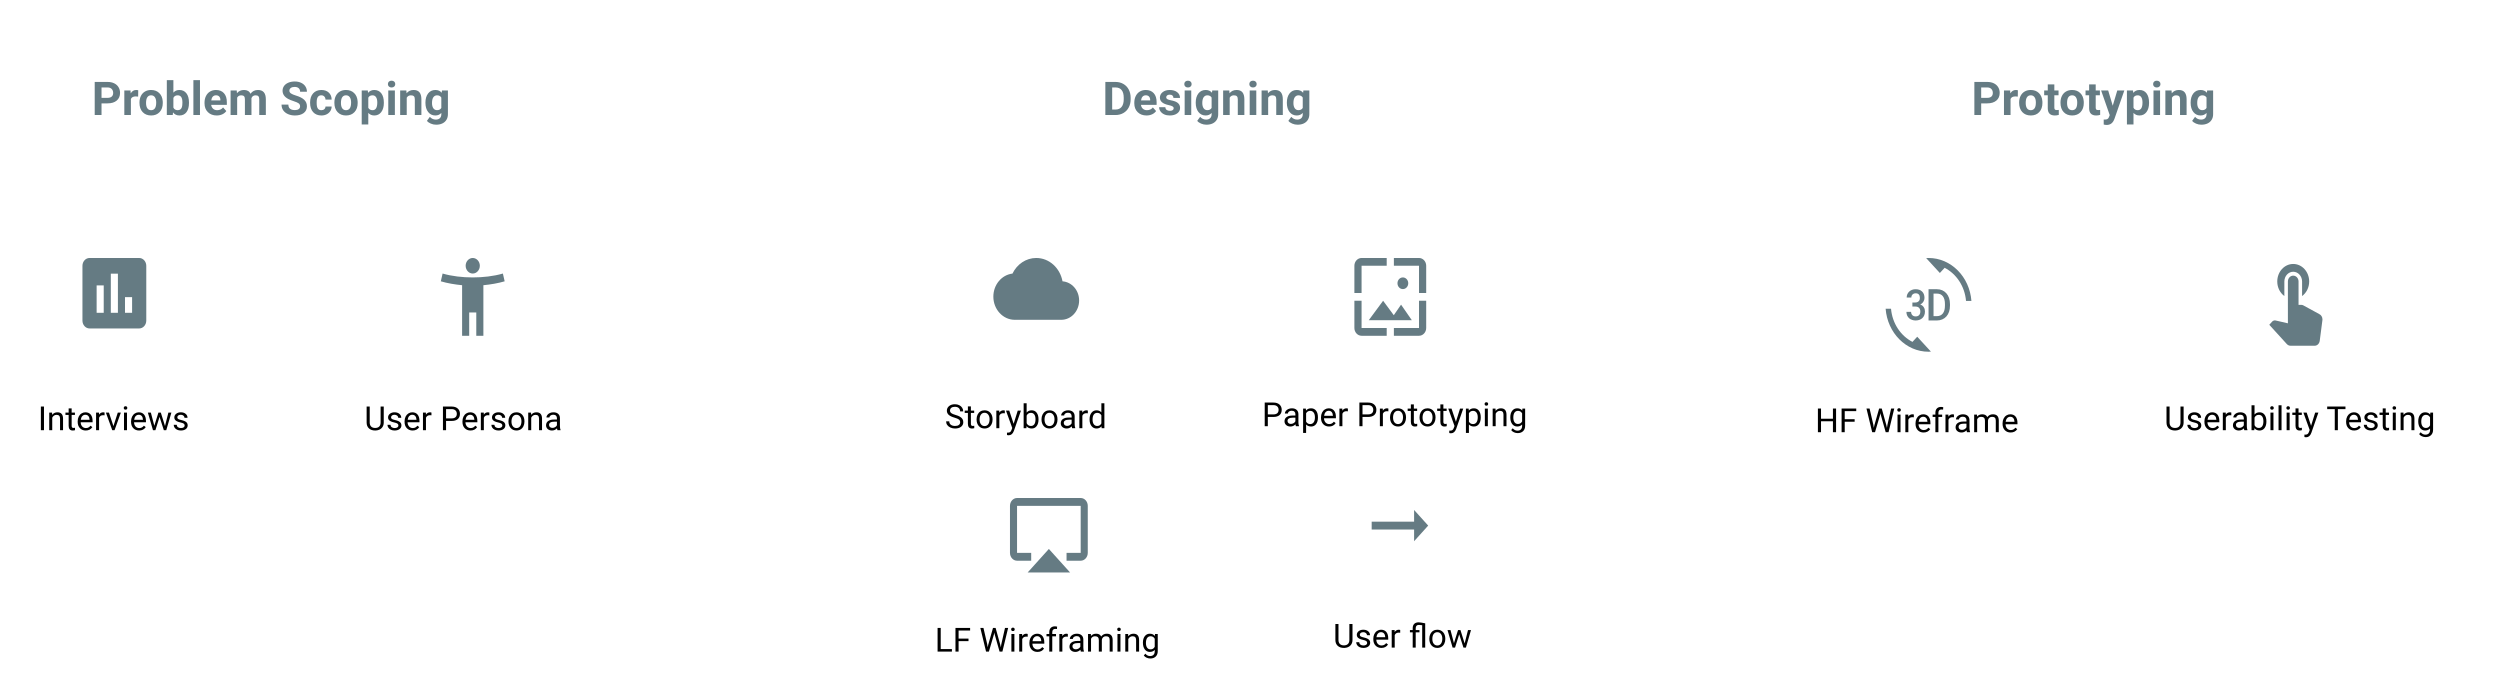 <svg width="3760" height="1040" viewBox="0 0 3760 1040" fill="none" xmlns="http://www.w3.org/2000/svg">
<path d="M3284.15 611.453V635.623C3284.13 638.976 3283.08 641.718 3280.98 643.851C3278.89 645.983 3276.06 647.179 3272.48 647.439L3271.24 647.488C3267.35 647.488 3264.24 646.438 3261.93 644.339C3259.62 642.239 3258.45 639.35 3258.42 635.672V611.453H3263.06V635.525C3263.06 638.097 3263.76 640.099 3265.18 641.531C3266.6 642.947 3268.61 643.655 3271.24 643.655C3273.89 643.655 3275.91 642.947 3277.31 641.531C3278.73 640.115 3279.44 638.121 3279.44 635.55V611.453H3284.15ZM3306.22 639.993C3306.22 638.772 3305.76 637.828 3304.83 637.161C3303.92 636.478 3302.31 635.892 3300.02 635.403C3297.74 634.915 3295.93 634.329 3294.58 633.646C3293.24 632.962 3292.25 632.148 3291.6 631.204C3290.96 630.26 3290.64 629.137 3290.64 627.835C3290.64 625.67 3291.56 623.839 3293.38 622.342C3295.22 620.844 3297.56 620.096 3300.41 620.096C3303.4 620.096 3305.83 620.869 3307.69 622.415C3309.56 623.961 3310.49 625.939 3310.49 628.348H3305.95C3305.95 627.111 3305.42 626.045 3304.37 625.149C3303.32 624.254 3302.01 623.807 3300.41 623.807C3298.77 623.807 3297.48 624.165 3296.55 624.881C3295.62 625.597 3295.16 626.533 3295.16 627.688C3295.16 628.779 3295.59 629.601 3296.46 630.154C3297.32 630.708 3298.87 631.237 3301.12 631.741C3303.38 632.246 3305.21 632.848 3306.61 633.548C3308.01 634.248 3309.04 635.094 3309.71 636.087C3310.4 637.063 3310.74 638.26 3310.74 639.676C3310.74 642.036 3309.79 643.932 3307.91 645.364C3306.02 646.78 3303.57 647.488 3300.56 647.488C3298.44 647.488 3296.57 647.114 3294.94 646.365C3293.31 645.617 3292.04 644.575 3291.11 643.24C3290.2 641.889 3289.74 640.433 3289.74 638.87H3294.26C3294.34 640.384 3294.94 641.588 3296.06 642.483C3297.2 643.362 3298.7 643.802 3300.56 643.802C3302.27 643.802 3303.63 643.46 3304.66 642.776C3305.7 642.076 3306.22 641.149 3306.22 639.993ZM3327.58 647.488C3324 647.488 3321.09 646.316 3318.84 643.973C3316.6 641.613 3315.47 638.463 3315.47 634.524V633.694C3315.47 631.074 3315.97 628.738 3316.96 626.688C3317.97 624.62 3319.37 623.009 3321.16 621.854C3322.97 620.682 3324.92 620.096 3327.02 620.096C3330.46 620.096 3333.12 621.227 3335.03 623.489C3336.93 625.752 3337.89 628.991 3337.89 633.206V635.086H3319.99C3320.06 637.69 3320.81 639.798 3322.26 641.409C3323.73 643.004 3325.58 643.802 3327.83 643.802C3329.42 643.802 3330.77 643.476 3331.88 642.825C3332.99 642.174 3333.96 641.312 3334.79 640.237L3337.54 642.386C3335.33 645.787 3332.01 647.488 3327.58 647.488ZM3327.02 623.807C3325.2 623.807 3323.67 624.474 3322.43 625.809C3321.19 627.127 3320.43 628.982 3320.14 631.375H3333.37V631.033C3333.24 628.738 3332.62 626.964 3331.51 625.711C3330.41 624.441 3328.91 623.807 3327.02 623.807ZM3355.9 624.637C3355.22 624.523 3354.48 624.466 3353.68 624.466C3350.72 624.466 3348.71 625.727 3347.65 628.25V647H3343.13V620.584H3347.53L3347.6 623.636C3349.08 621.276 3351.18 620.096 3353.9 620.096C3354.78 620.096 3355.45 620.21 3355.9 620.438V624.637ZM3375.41 647C3375.15 646.479 3374.94 645.551 3374.78 644.217C3372.68 646.398 3370.17 647.488 3367.26 647.488C3364.65 647.488 3362.51 646.756 3360.83 645.291C3359.17 643.81 3358.34 641.938 3358.34 639.676C3358.34 636.925 3359.39 634.793 3361.47 633.279C3363.57 631.749 3366.52 630.984 3370.31 630.984H3374.7V628.909C3374.7 627.33 3374.23 626.077 3373.29 625.149C3372.34 624.205 3370.95 623.733 3369.11 623.733C3367.5 623.733 3366.15 624.14 3365.06 624.954C3363.97 625.768 3363.42 626.753 3363.42 627.908H3358.88C3358.88 626.59 3359.35 625.32 3360.27 624.1C3361.22 622.863 3362.49 621.886 3364.08 621.17C3365.69 620.454 3367.46 620.096 3369.38 620.096C3372.42 620.096 3374.81 620.861 3376.53 622.391C3378.26 623.904 3379.15 625.996 3379.22 628.665V640.823C3379.22 643.248 3379.53 645.177 3380.15 646.609V647H3375.41ZM3367.92 643.558C3369.33 643.558 3370.67 643.191 3371.94 642.459C3373.21 641.727 3374.13 640.774 3374.7 639.603V634.183H3371.16C3365.63 634.183 3362.86 635.802 3362.86 639.041C3362.86 640.457 3363.33 641.564 3364.28 642.361C3365.22 643.159 3366.43 643.558 3367.92 643.558ZM3408.66 634.085C3408.66 638.121 3407.73 641.368 3405.88 643.826C3404.02 646.268 3401.53 647.488 3398.41 647.488C3395.07 647.488 3392.49 646.308 3390.67 643.948L3390.45 647H3386.3V609.5H3390.82V623.489C3392.64 621.227 3395.15 620.096 3398.36 620.096C3401.57 620.096 3404.08 621.308 3405.9 623.733C3407.74 626.159 3408.66 629.479 3408.66 633.694V634.085ZM3404.15 633.572C3404.15 630.496 3403.55 628.12 3402.36 626.443C3401.18 624.767 3399.47 623.929 3397.24 623.929C3394.26 623.929 3392.12 625.312 3390.82 628.079V639.505C3392.2 642.272 3394.36 643.655 3397.29 643.655C3399.45 643.655 3401.13 642.817 3402.34 641.141C3403.54 639.464 3404.15 636.941 3404.15 633.572ZM3419.28 647H3414.77V620.584H3419.28V647ZM3414.4 613.577C3414.4 612.845 3414.62 612.226 3415.06 611.722C3415.51 611.217 3416.18 610.965 3417.06 610.965C3417.94 610.965 3418.61 611.217 3419.06 611.722C3419.52 612.226 3419.75 612.845 3419.75 613.577C3419.75 614.31 3419.52 614.92 3419.06 615.408C3418.61 615.896 3417.94 616.141 3417.06 616.141C3416.18 616.141 3415.51 615.896 3415.06 615.408C3414.62 614.92 3414.4 614.31 3414.4 613.577ZM3431.44 647H3426.92V609.5H3431.44V647ZM3443.6 647H3439.08V620.584H3443.6V647ZM3438.72 613.577C3438.72 612.845 3438.94 612.226 3439.38 611.722C3439.83 611.217 3440.5 610.965 3441.38 610.965C3442.26 610.965 3442.92 611.217 3443.38 611.722C3443.83 612.226 3444.06 612.845 3444.06 613.577C3444.06 614.31 3443.83 614.92 3443.38 615.408C3442.92 615.896 3442.26 616.141 3441.38 616.141C3440.5 616.141 3439.83 615.896 3439.38 615.408C3438.94 614.92 3438.72 614.31 3438.72 613.577ZM3456.98 614.188V620.584H3461.91V624.075H3456.98V640.457C3456.98 641.515 3457.2 642.312 3457.64 642.85C3458.08 643.37 3458.82 643.631 3459.88 643.631C3460.4 643.631 3461.12 643.533 3462.03 643.338V647C3460.84 647.326 3459.69 647.488 3458.56 647.488C3456.55 647.488 3455.02 646.878 3454 645.657C3452.97 644.437 3452.46 642.703 3452.46 640.457V624.075H3447.65V620.584H3452.46V614.188H3456.98ZM3475.85 640.384L3482 620.584H3486.84L3476.22 651.077C3474.57 655.472 3471.96 657.669 3468.38 657.669L3467.52 657.596L3465.84 657.278V653.616L3467.06 653.714C3468.59 653.714 3469.78 653.405 3470.62 652.786C3471.49 652.168 3472.2 651.036 3472.75 649.393L3473.75 646.707L3464.33 620.584H3469.26L3475.85 640.384ZM3527.58 615.311H3516.16V647H3511.49V615.311H3500.09V611.453H3527.58V615.311ZM3540.67 647.488C3537.09 647.488 3534.17 646.316 3531.93 643.973C3529.68 641.613 3528.56 638.463 3528.56 634.524V633.694C3528.56 631.074 3529.06 628.738 3530.05 626.688C3531.06 624.62 3532.46 623.009 3534.25 621.854C3536.05 620.682 3538.01 620.096 3540.11 620.096C3543.54 620.096 3546.21 621.227 3548.12 623.489C3550.02 625.752 3550.97 628.991 3550.97 633.206V635.086H3533.08C3533.14 637.69 3533.9 639.798 3535.35 641.409C3536.81 643.004 3538.67 643.802 3540.91 643.802C3542.51 643.802 3543.86 643.476 3544.97 642.825C3546.07 642.174 3547.04 641.312 3547.87 640.237L3550.63 642.386C3548.42 645.787 3545.1 647.488 3540.67 647.488ZM3540.11 623.807C3538.28 623.807 3536.75 624.474 3535.52 625.809C3534.28 627.127 3533.52 628.982 3533.22 631.375H3546.46V631.033C3546.32 628.738 3545.71 626.964 3544.6 625.711C3543.49 624.441 3542 623.807 3540.11 623.807ZM3571.6 639.993C3571.6 638.772 3571.14 637.828 3570.21 637.161C3569.3 636.478 3567.7 635.892 3565.4 635.403C3563.12 634.915 3561.31 634.329 3559.96 633.646C3558.62 632.962 3557.63 632.148 3556.98 631.204C3556.34 630.26 3556.03 629.137 3556.03 627.835C3556.03 625.67 3556.94 623.839 3558.76 622.342C3560.6 620.844 3562.94 620.096 3565.79 620.096C3568.79 620.096 3571.21 620.869 3573.07 622.415C3574.94 623.961 3575.87 625.939 3575.87 628.348H3571.33C3571.33 627.111 3570.8 626.045 3569.75 625.149C3568.7 624.254 3567.39 623.807 3565.79 623.807C3564.15 623.807 3562.86 624.165 3561.93 624.881C3561.01 625.597 3560.54 626.533 3560.54 627.688C3560.54 628.779 3560.97 629.601 3561.84 630.154C3562.7 630.708 3564.25 631.237 3566.5 631.741C3568.76 632.246 3570.59 632.848 3571.99 633.548C3573.39 634.248 3574.43 635.094 3575.09 636.087C3575.78 637.063 3576.12 638.26 3576.12 639.676C3576.12 642.036 3575.17 643.932 3573.29 645.364C3571.4 646.78 3568.95 647.488 3565.94 647.488C3563.82 647.488 3561.95 647.114 3560.32 646.365C3558.69 645.617 3557.42 644.575 3556.49 643.24C3555.58 641.889 3555.12 640.433 3555.12 638.87H3559.64C3559.72 640.384 3560.32 641.588 3561.45 642.483C3562.58 643.362 3564.08 643.802 3565.94 643.802C3567.65 643.802 3569.01 643.46 3570.04 642.776C3571.08 642.076 3571.6 641.149 3571.6 639.993ZM3588.13 614.188V620.584H3593.06V624.075H3588.13V640.457C3588.13 641.515 3588.35 642.312 3588.79 642.85C3589.23 643.37 3589.98 643.631 3591.04 643.631C3591.56 643.631 3592.27 643.533 3593.18 643.338V647C3592 647.326 3590.84 647.488 3589.72 647.488C3587.7 647.488 3586.18 646.878 3585.15 645.657C3584.13 644.437 3583.61 642.703 3583.61 640.457V624.075H3578.8V620.584H3583.61V614.188H3588.13ZM3603.27 647H3598.75V620.584H3603.27V647ZM3598.38 613.577C3598.38 612.845 3598.6 612.226 3599.04 611.722C3599.5 611.217 3600.17 610.965 3601.04 610.965C3601.92 610.965 3602.59 611.217 3603.05 611.722C3603.5 612.226 3603.73 612.845 3603.73 613.577C3603.73 614.31 3603.5 614.92 3603.05 615.408C3602.59 615.896 3601.92 616.141 3601.04 616.141C3600.17 616.141 3599.5 615.896 3599.04 615.408C3598.6 614.92 3598.38 614.31 3598.38 613.577ZM3614.79 620.584L3614.94 623.904C3616.95 621.365 3619.59 620.096 3622.85 620.096C3628.43 620.096 3631.25 623.245 3631.29 629.544V647H3626.78V629.52C3626.76 627.615 3626.32 626.207 3625.46 625.296C3624.61 624.384 3623.29 623.929 3621.48 623.929C3620.01 623.929 3618.73 624.319 3617.62 625.101C3616.52 625.882 3615.65 626.907 3615.03 628.177V647H3610.52V620.584H3614.79ZM3637.03 633.572C3637.03 629.454 3637.98 626.183 3639.89 623.758C3641.79 621.316 3644.31 620.096 3647.46 620.096C3650.68 620.096 3653.19 621.235 3655 623.514L3655.22 620.584H3659.35V646.365C3659.35 649.783 3658.33 652.477 3656.29 654.446C3654.28 656.416 3651.56 657.4 3648.14 657.4C3646.24 657.4 3644.37 656.993 3642.55 656.18C3640.73 655.366 3639.33 654.251 3638.37 652.835L3640.72 650.125C3642.65 652.518 3645.02 653.714 3647.82 653.714C3650.02 653.714 3651.73 653.095 3652.95 651.858C3654.19 650.621 3654.8 648.88 3654.8 646.634V644.363C3653 646.447 3650.53 647.488 3647.41 647.488C3644.31 647.488 3641.81 646.243 3639.89 643.753C3637.98 641.263 3637.03 637.869 3637.03 633.572ZM3641.57 634.085C3641.57 637.063 3642.18 639.407 3643.4 641.116C3644.62 642.809 3646.33 643.655 3648.53 643.655C3651.38 643.655 3653.47 642.361 3654.8 639.773V627.713C3653.42 625.19 3651.35 623.929 3648.58 623.929C3646.38 623.929 3644.66 624.783 3643.43 626.492C3642.19 628.201 3641.57 630.732 3641.57 634.085Z" fill="black"/>
<path d="M2761.45 650H2756.73V633.569H2738.81V650H2734.13V614.453H2738.81V629.736H2756.73V614.453H2761.45V650ZM2789.38 634.302H2774.46V650H2769.77V614.453H2791.79V618.311H2774.46V630.469H2789.38V634.302ZM2817.48 638.794L2818.16 643.481L2819.16 639.258L2826.19 614.453H2830.15L2837.01 639.258L2837.98 643.555L2838.74 638.77L2844.26 614.453H2848.97L2840.35 650H2836.08L2828.75 624.097L2828.19 621.387L2827.63 624.097L2820.04 650H2815.77L2807.17 614.453H2811.86L2817.48 638.794ZM2858.39 650H2853.88V623.584H2858.39V650ZM2853.51 616.577C2853.51 615.845 2853.73 615.226 2854.17 614.722C2854.63 614.217 2855.29 613.965 2856.17 613.965C2857.05 613.965 2857.72 614.217 2858.17 614.722C2858.63 615.226 2858.86 615.845 2858.86 616.577C2858.86 617.31 2858.63 617.92 2858.17 618.408C2857.72 618.896 2857.05 619.141 2856.17 619.141C2855.29 619.141 2854.63 618.896 2854.17 618.408C2853.73 617.92 2853.51 617.31 2853.51 616.577ZM2878.41 627.637C2877.73 627.523 2876.99 627.466 2876.19 627.466C2873.23 627.466 2871.22 628.727 2870.16 631.25V650H2865.64V623.584H2870.04L2870.11 626.636C2871.59 624.276 2873.69 623.096 2876.41 623.096C2877.29 623.096 2877.96 623.21 2878.41 623.438V627.637ZM2893.06 650.488C2889.48 650.488 2886.57 649.316 2884.32 646.973C2882.08 644.613 2880.95 641.463 2880.95 637.524V636.694C2880.95 634.074 2881.45 631.738 2882.44 629.688C2883.45 627.62 2884.85 626.009 2886.64 624.854C2888.45 623.682 2890.4 623.096 2892.5 623.096C2895.93 623.096 2898.6 624.227 2900.51 626.489C2902.41 628.752 2903.36 631.991 2903.36 636.206V638.086H2885.47C2885.53 640.69 2886.29 642.798 2887.74 644.409C2889.2 646.004 2891.06 646.802 2893.31 646.802C2894.9 646.802 2896.25 646.476 2897.36 645.825C2898.47 645.174 2899.43 644.312 2900.26 643.237L2903.02 645.386C2900.81 648.787 2897.49 650.488 2893.06 650.488ZM2892.5 626.807C2890.68 626.807 2889.15 627.474 2887.91 628.809C2886.67 630.127 2885.91 631.982 2885.62 634.375H2898.85V634.033C2898.72 631.738 2898.1 629.964 2896.99 628.711C2895.89 627.441 2894.39 626.807 2892.5 626.807ZM2910.83 650V627.075H2906.66V623.584H2910.83V620.874C2910.83 618.042 2911.59 615.853 2913.11 614.307C2914.62 612.76 2916.76 611.987 2919.53 611.987C2920.57 611.987 2921.6 612.126 2922.63 612.402L2922.38 616.064C2921.62 615.918 2920.8 615.845 2919.94 615.845C2918.48 615.845 2917.35 616.276 2916.55 617.139C2915.75 617.985 2915.35 619.206 2915.35 620.801V623.584H2920.99V627.075H2915.35V650H2910.83ZM2938.76 627.637C2938.08 627.523 2937.34 627.466 2936.54 627.466C2933.58 627.466 2931.57 628.727 2930.51 631.25V650H2926V623.584H2930.39L2930.46 626.636C2931.94 624.276 2934.04 623.096 2936.76 623.096C2937.64 623.096 2938.31 623.21 2938.76 623.438V627.637ZM2958.27 650C2958.01 649.479 2957.8 648.551 2957.64 647.217C2955.54 649.398 2953.03 650.488 2950.12 650.488C2947.51 650.488 2945.37 649.756 2943.7 648.291C2942.04 646.81 2941.21 644.938 2941.21 642.676C2941.21 639.925 2942.25 637.793 2944.33 636.279C2946.43 634.749 2949.38 633.984 2953.17 633.984H2957.56V631.909C2957.56 630.33 2957.09 629.077 2956.15 628.149C2955.2 627.205 2953.81 626.733 2951.97 626.733C2950.36 626.733 2949.01 627.14 2947.92 627.954C2946.83 628.768 2946.28 629.753 2946.28 630.908H2941.74C2941.74 629.59 2942.21 628.32 2943.13 627.1C2944.08 625.863 2945.35 624.886 2946.94 624.17C2948.55 623.454 2950.32 623.096 2952.24 623.096C2955.28 623.096 2957.67 623.861 2959.39 625.391C2961.12 626.904 2962.01 628.996 2962.08 631.665V643.823C2962.08 646.248 2962.39 648.177 2963.01 649.609V650H2958.27ZM2950.78 646.558C2952.19 646.558 2953.54 646.191 2954.8 645.459C2956.07 644.727 2956.99 643.774 2957.56 642.603V637.183H2954.02C2948.49 637.183 2945.72 638.802 2945.72 642.041C2945.72 643.457 2946.19 644.564 2947.14 645.361C2948.08 646.159 2949.3 646.558 2950.78 646.558ZM2973.41 623.584L2973.53 626.514C2975.47 624.235 2978.08 623.096 2981.37 623.096C2985.06 623.096 2987.58 624.512 2988.91 627.344C2989.79 626.074 2990.93 625.049 2992.33 624.268C2993.75 623.486 2995.41 623.096 2997.33 623.096C3003.13 623.096 3006.07 626.164 3006.17 632.3V650H3001.66V632.568C3001.66 630.68 3001.22 629.272 3000.36 628.345C2999.5 627.401 2998.05 626.929 2996.02 626.929C2994.34 626.929 2992.95 627.433 2991.84 628.442C2990.73 629.435 2990.09 630.778 2989.91 632.471V650H2985.37V632.69C2985.37 628.849 2983.49 626.929 2979.73 626.929C2976.77 626.929 2974.74 628.19 2973.65 630.713V650H2969.14V623.584H2973.41ZM3023.97 650.488C3020.39 650.488 3017.48 649.316 3015.23 646.973C3012.98 644.613 3011.86 641.463 3011.86 637.524V636.694C3011.86 634.074 3012.36 631.738 3013.35 629.688C3014.36 627.62 3015.76 626.009 3017.55 624.854C3019.36 623.682 3021.31 623.096 3023.41 623.096C3026.84 623.096 3029.51 624.227 3031.42 626.489C3033.32 628.752 3034.27 631.991 3034.27 636.206V638.086H3016.38C3016.44 640.69 3017.2 642.798 3018.65 644.409C3020.11 646.004 3021.97 646.802 3024.21 646.802C3025.81 646.802 3027.16 646.476 3028.27 645.825C3029.37 645.174 3030.34 644.312 3031.17 643.237L3033.93 645.386C3031.72 648.787 3028.4 650.488 3023.97 650.488ZM3023.41 626.807C3021.59 626.807 3020.06 627.474 3018.82 628.809C3017.58 630.127 3016.82 631.982 3016.52 634.375H3029.76V634.033C3029.63 631.738 3029.01 629.964 3027.9 628.711C3026.79 627.441 3025.3 626.807 3023.41 626.807Z" fill="black"/>
<path d="M1435.6 628.155C1431.58 627 1428.65 625.584 1426.81 623.907C1424.99 622.215 1424.08 620.131 1424.08 617.657C1424.08 614.858 1425.19 612.547 1427.42 610.724C1429.67 608.884 1432.58 607.965 1436.16 607.965C1438.6 607.965 1440.78 608.437 1442.68 609.381C1444.6 610.325 1446.08 611.627 1447.12 613.287C1448.18 614.947 1448.71 616.762 1448.71 618.731H1444C1444 616.583 1443.31 614.898 1441.95 613.678C1440.58 612.441 1438.65 611.822 1436.16 611.822C1433.85 611.822 1432.04 612.335 1430.74 613.36C1429.46 614.369 1428.81 615.777 1428.81 617.584C1428.81 619.033 1429.42 620.261 1430.64 621.271C1431.88 622.263 1433.97 623.175 1436.92 624.005C1439.88 624.835 1442.19 625.755 1443.85 626.764C1445.53 627.757 1446.76 628.92 1447.56 630.255C1448.38 631.59 1448.78 633.16 1448.78 634.967C1448.78 637.848 1447.66 640.159 1445.41 641.9C1443.17 643.626 1440.17 644.488 1436.41 644.488C1433.96 644.488 1431.69 644.024 1429.57 643.097C1427.45 642.153 1425.82 640.867 1424.66 639.239C1423.52 637.612 1422.95 635.764 1422.95 633.697H1427.67C1427.67 635.846 1428.45 637.547 1430.03 638.8C1431.63 640.037 1433.75 640.655 1436.41 640.655C1438.88 640.655 1440.78 640.151 1442.09 639.142C1443.41 638.132 1444.07 636.757 1444.07 635.016C1444.07 633.274 1443.46 631.931 1442.24 630.987C1441.02 630.027 1438.81 629.083 1435.6 628.155ZM1460.23 611.188V617.584H1465.17V621.075H1460.23V637.457C1460.23 638.515 1460.45 639.312 1460.89 639.85C1461.33 640.37 1462.08 640.631 1463.14 640.631C1463.66 640.631 1464.38 640.533 1465.29 640.338V644C1464.1 644.326 1462.94 644.488 1461.82 644.488C1459.8 644.488 1458.28 643.878 1457.25 642.657C1456.23 641.437 1455.72 639.703 1455.72 637.457V621.075H1450.91V617.584H1455.72V611.188H1460.23ZM1468.78 630.548C1468.78 627.96 1469.28 625.632 1470.29 623.565C1471.32 621.498 1472.73 619.903 1474.54 618.78C1476.36 617.657 1478.44 617.096 1480.77 617.096C1484.36 617.096 1487.27 618.341 1489.48 620.831C1491.71 623.321 1492.83 626.633 1492.83 630.768V631.085C1492.83 633.657 1492.33 635.968 1491.34 638.019C1490.36 640.053 1488.95 641.64 1487.11 642.779C1485.29 643.919 1483.19 644.488 1480.81 644.488C1477.23 644.488 1474.33 643.243 1472.1 640.753C1469.89 638.263 1468.78 634.967 1468.78 630.865V630.548ZM1473.32 631.085C1473.32 634.015 1473.99 636.367 1475.35 638.141C1476.71 639.915 1478.54 640.802 1480.81 640.802C1483.11 640.802 1484.93 639.907 1486.28 638.116C1487.63 636.31 1488.31 633.787 1488.31 630.548C1488.31 627.651 1487.62 625.307 1486.23 623.517C1484.87 621.71 1483.04 620.807 1480.77 620.807C1478.54 620.807 1476.74 621.694 1475.37 623.468C1474 625.242 1473.32 627.781 1473.32 631.085ZM1511.26 621.637C1510.58 621.523 1509.83 621.466 1509.04 621.466C1506.07 621.466 1504.06 622.727 1503.01 625.25V644H1498.49V617.584H1502.88L1502.96 620.636C1504.44 618.276 1506.54 617.096 1509.26 617.096C1510.14 617.096 1510.8 617.21 1511.26 617.438V621.637ZM1524.52 637.384L1530.67 617.584H1535.5L1524.88 648.077C1523.24 652.472 1520.63 654.669 1517.04 654.669L1516.19 654.596L1514.51 654.278V650.616L1515.73 650.714C1517.26 650.714 1518.44 650.405 1519.29 649.786C1520.15 649.168 1520.86 648.036 1521.42 646.393L1522.42 643.707L1512.99 617.584H1517.92L1524.52 637.384ZM1561.92 631.085C1561.92 635.121 1560.99 638.368 1559.13 640.826C1557.28 643.268 1554.79 644.488 1551.66 644.488C1548.33 644.488 1545.75 643.308 1543.92 640.948L1543.71 644H1539.55V606.5H1544.07V620.489C1545.89 618.227 1548.41 617.096 1551.62 617.096C1554.82 617.096 1557.34 618.308 1559.16 620.733C1561 623.159 1561.92 626.479 1561.92 630.694V631.085ZM1557.4 630.572C1557.4 627.496 1556.81 625.12 1555.62 623.443C1554.43 621.767 1552.72 620.929 1550.49 620.929C1547.51 620.929 1545.37 622.312 1544.07 625.079V636.505C1545.45 639.272 1547.61 640.655 1550.54 640.655C1552.71 640.655 1554.39 639.817 1555.59 638.141C1556.8 636.464 1557.4 633.941 1557.4 630.572ZM1566.43 630.548C1566.43 627.96 1566.94 625.632 1567.95 623.565C1568.97 621.498 1570.39 619.903 1572.2 618.78C1574.02 617.657 1576.09 617.096 1578.42 617.096C1582.02 617.096 1584.92 618.341 1587.14 620.831C1589.37 623.321 1590.48 626.633 1590.48 630.768V631.085C1590.48 633.657 1589.99 635.968 1588.99 638.019C1588.02 640.053 1586.61 641.64 1584.77 642.779C1582.95 643.919 1580.85 644.488 1578.47 644.488C1574.89 644.488 1571.98 643.243 1569.75 640.753C1567.54 638.263 1566.43 634.967 1566.43 630.865V630.548ZM1570.98 631.085C1570.98 634.015 1571.65 636.367 1573 638.141C1574.37 639.915 1576.19 640.802 1578.47 640.802C1580.77 640.802 1582.59 639.907 1583.94 638.116C1585.29 636.31 1585.97 633.787 1585.97 630.548C1585.97 627.651 1585.27 625.307 1583.89 623.517C1582.52 621.71 1580.7 620.807 1578.42 620.807C1576.19 620.807 1574.39 621.694 1573.03 623.468C1571.66 625.242 1570.98 627.781 1570.98 631.085ZM1612.46 644C1612.19 643.479 1611.98 642.551 1611.82 641.217C1609.72 643.398 1607.21 644.488 1604.3 644.488C1601.7 644.488 1599.56 643.756 1597.88 642.291C1596.22 640.81 1595.39 638.938 1595.39 636.676C1595.39 633.925 1596.43 631.793 1598.51 630.279C1600.61 628.749 1603.56 627.984 1607.35 627.984H1611.75V625.909C1611.75 624.33 1611.28 623.077 1610.33 622.149C1609.39 621.205 1608 620.733 1606.16 620.733C1604.54 620.733 1603.19 621.14 1602.1 621.954C1601.01 622.768 1600.47 623.753 1600.47 624.908H1595.93C1595.93 623.59 1596.39 622.32 1597.32 621.1C1598.26 619.863 1599.53 618.886 1601.13 618.17C1602.74 617.454 1604.5 617.096 1606.42 617.096C1609.47 617.096 1611.85 617.861 1613.58 619.391C1615.3 620.904 1616.2 622.996 1616.26 625.665V637.823C1616.26 640.248 1616.57 642.177 1617.19 643.609V644H1612.46ZM1604.96 640.558C1606.38 640.558 1607.72 640.191 1608.99 639.459C1610.26 638.727 1611.18 637.774 1611.75 636.603V631.183H1608.21C1602.67 631.183 1599.91 632.802 1599.91 636.041C1599.91 637.457 1600.38 638.564 1601.32 639.361C1602.27 640.159 1603.48 640.558 1604.96 640.558ZM1636.11 621.637C1635.43 621.523 1634.69 621.466 1633.89 621.466C1630.93 621.466 1628.92 622.727 1627.86 625.25V644H1623.34V617.584H1627.74L1627.81 620.636C1629.29 618.276 1631.39 617.096 1634.11 617.096C1634.99 617.096 1635.66 617.21 1636.11 617.438V621.637ZM1638.7 630.572C1638.7 626.52 1639.66 623.264 1641.58 620.807C1643.5 618.333 1646.02 617.096 1649.12 617.096C1652.22 617.096 1654.67 618.154 1656.47 620.27V606.5H1660.99V644H1656.84L1656.62 641.168C1654.81 643.382 1652.3 644.488 1649.08 644.488C1646.02 644.488 1643.52 643.235 1641.58 640.729C1639.66 638.222 1638.7 634.951 1638.7 630.914V630.572ZM1643.22 631.085C1643.22 634.08 1643.84 636.424 1645.07 638.116C1646.31 639.809 1648.02 640.655 1650.2 640.655C1653.06 640.655 1655.16 639.369 1656.47 636.798V624.664C1655.12 622.174 1653.05 620.929 1650.25 620.929C1648.03 620.929 1646.31 621.783 1645.07 623.492C1643.84 625.201 1643.22 627.732 1643.22 631.085Z" fill="black"/>
<path d="M1662.44 173V123.234H1677.76C1682.13 123.234 1686.04 124.226 1689.48 126.208C1692.94 128.168 1695.64 130.97 1697.58 134.616C1699.52 138.239 1700.49 142.364 1700.49 146.989V149.279C1700.49 153.905 1699.53 158.018 1697.61 161.618C1695.72 165.218 1693.05 168.01 1689.58 169.992C1686.12 171.975 1682.21 172.977 1677.86 173H1662.44ZM1672.7 131.54V164.763H1677.65C1681.66 164.763 1684.73 163.452 1686.85 160.832C1688.97 158.212 1690.05 154.463 1690.09 149.587V146.955C1690.09 141.896 1689.05 138.068 1686.95 135.471C1684.85 132.85 1681.79 131.54 1677.76 131.54H1672.7ZM1724.34 173.684C1718.92 173.684 1714.5 172.02 1711.08 168.693C1707.69 165.367 1705.99 160.935 1705.99 155.397V154.44C1705.99 150.726 1706.71 147.411 1708.14 144.494C1709.58 141.555 1711.61 139.299 1714.23 137.727C1716.87 136.132 1719.88 135.334 1723.25 135.334C1728.31 135.334 1732.28 136.929 1735.18 140.119C1738.09 143.309 1739.55 147.832 1739.55 153.688V157.722H1716C1716.32 160.137 1717.28 162.074 1718.87 163.532C1720.49 164.991 1722.53 165.72 1724.99 165.72C1728.8 165.72 1731.77 164.341 1733.91 161.584L1738.77 167.019C1737.29 169.115 1735.28 170.756 1732.75 171.94C1730.22 173.103 1727.42 173.684 1724.34 173.684ZM1723.21 143.332C1721.26 143.332 1719.66 143.993 1718.43 145.314C1717.22 146.636 1716.45 148.527 1716.11 150.988H1729.85V150.202C1729.8 148.015 1729.21 146.328 1728.07 145.144C1726.93 143.936 1725.31 143.332 1723.21 143.332ZM1765.22 162.78C1765.22 161.573 1764.62 160.627 1763.41 159.943C1762.23 159.237 1760.31 158.61 1757.67 158.063C1748.87 156.218 1744.47 152.481 1744.47 146.853C1744.47 143.571 1745.83 140.837 1748.54 138.649C1751.28 136.439 1754.84 135.334 1759.24 135.334C1763.93 135.334 1767.68 136.439 1770.49 138.649C1773.31 140.86 1774.72 143.731 1774.72 147.263H1764.85C1764.85 145.85 1764.39 144.688 1763.48 143.776C1762.57 142.842 1761.14 142.375 1759.21 142.375C1757.54 142.375 1756.26 142.751 1755.34 143.503C1754.43 144.255 1753.98 145.212 1753.98 146.374C1753.98 147.468 1754.49 148.356 1755.51 149.04C1756.56 149.701 1758.32 150.282 1760.78 150.783C1763.24 151.262 1765.31 151.809 1767 152.424C1772.22 154.338 1774.83 157.653 1774.83 162.37C1774.83 165.743 1773.38 168.477 1770.49 170.573C1767.59 172.647 1763.85 173.684 1759.27 173.684C1756.18 173.684 1753.42 173.137 1751 172.043C1748.61 170.926 1746.73 169.411 1745.36 167.497C1744 165.56 1743.31 163.475 1743.31 161.242H1752.68C1752.77 162.997 1753.42 164.341 1754.63 165.275C1755.83 166.21 1757.45 166.677 1759.48 166.677C1761.37 166.677 1762.79 166.324 1763.75 165.617C1764.73 164.888 1765.22 163.942 1765.22 162.78ZM1791.64 173H1781.73V136.018H1791.64V173ZM1781.15 126.447C1781.15 124.966 1781.64 123.747 1782.62 122.79C1783.62 121.833 1784.98 121.354 1786.69 121.354C1788.37 121.354 1789.72 121.833 1790.72 122.79C1791.72 123.747 1792.22 124.966 1792.22 126.447C1792.22 127.951 1791.71 129.182 1790.69 130.139C1789.68 131.096 1788.35 131.574 1786.69 131.574C1785.02 131.574 1783.68 131.096 1782.65 130.139C1781.65 129.182 1781.15 127.951 1781.15 126.447ZM1798.38 154.235C1798.38 148.562 1799.72 143.993 1802.41 140.529C1805.12 137.066 1808.77 135.334 1813.35 135.334C1817.4 135.334 1820.56 136.724 1822.81 139.504L1823.22 136.018H1832.18V171.77C1832.18 175.005 1831.44 177.819 1829.96 180.212C1828.5 182.604 1826.44 184.427 1823.77 185.681C1821.11 186.934 1817.98 187.561 1814.41 187.561C1811.69 187.561 1809.05 187.014 1806.48 185.92C1803.9 184.849 1801.95 183.459 1800.63 181.75L1805.01 175.734C1807.47 178.492 1810.45 179.87 1813.96 179.87C1816.58 179.87 1818.62 179.164 1820.08 177.751C1821.54 176.361 1822.27 174.379 1822.27 171.804V169.821C1819.99 172.396 1816.99 173.684 1813.28 173.684C1808.83 173.684 1805.23 171.952 1802.48 168.488C1799.74 165.002 1798.38 160.388 1798.38 154.646V154.235ZM1808.25 154.953C1808.25 158.303 1808.93 160.935 1810.27 162.849C1811.61 164.74 1813.46 165.686 1815.81 165.686C1818.82 165.686 1820.97 164.558 1822.27 162.302V146.75C1820.95 144.494 1818.82 143.366 1815.88 143.366C1813.51 143.366 1811.64 144.335 1810.27 146.271C1808.93 148.208 1808.25 151.102 1808.25 154.953ZM1848.89 136.018L1849.2 140.29C1851.84 136.986 1855.39 135.334 1859.83 135.334C1863.75 135.334 1866.67 136.485 1868.58 138.786C1870.5 141.088 1871.47 144.528 1871.52 149.108V173H1861.64V149.348C1861.64 147.251 1861.19 145.736 1860.28 144.802C1859.36 143.845 1857.85 143.366 1855.73 143.366C1852.95 143.366 1850.86 144.551 1849.47 146.921V173H1839.6V136.018H1848.89ZM1889.46 173H1879.55V136.018H1889.46V173ZM1878.97 126.447C1878.97 124.966 1879.46 123.747 1880.44 122.79C1881.44 121.833 1882.8 121.354 1884.51 121.354C1886.19 121.354 1887.54 121.833 1888.54 122.79C1889.54 123.747 1890.05 124.966 1890.05 126.447C1890.05 127.951 1889.53 129.182 1888.51 130.139C1887.51 131.096 1886.17 131.574 1884.51 131.574C1882.85 131.574 1881.5 131.096 1880.48 130.139C1879.47 129.182 1878.97 127.951 1878.97 126.447ZM1906.73 136.018L1907.03 140.29C1909.68 136.986 1913.22 135.334 1917.66 135.334C1921.58 135.334 1924.5 136.485 1926.41 138.786C1928.33 141.088 1929.31 144.528 1929.35 149.108V173H1919.47V149.348C1919.47 147.251 1919.02 145.736 1918.11 144.802C1917.2 143.845 1915.68 143.366 1913.56 143.366C1910.78 143.366 1908.7 144.551 1907.31 146.921V173H1897.43V136.018H1906.73ZM1935.44 154.235C1935.44 148.562 1936.78 143.993 1939.47 140.529C1942.18 137.066 1945.83 135.334 1950.41 135.334C1954.46 135.334 1957.62 136.724 1959.88 139.504L1960.29 136.018H1969.24V171.77C1969.24 175.005 1968.5 177.819 1967.02 180.212C1965.56 182.604 1963.5 184.427 1960.83 185.681C1958.17 186.934 1955.04 187.561 1951.47 187.561C1948.76 187.561 1946.11 187.014 1943.54 185.92C1940.96 184.849 1939.01 183.459 1937.69 181.75L1942.07 175.734C1944.53 178.492 1947.51 179.87 1951.02 179.87C1953.64 179.87 1955.68 179.164 1957.14 177.751C1958.6 176.361 1959.33 174.379 1959.33 171.804V169.821C1957.05 172.396 1954.05 173.684 1950.34 173.684C1945.9 173.684 1942.3 171.952 1939.54 168.488C1936.8 165.002 1935.44 160.388 1935.44 154.646V154.235ZM1945.31 154.953C1945.31 158.303 1945.99 160.935 1947.33 162.849C1948.68 164.74 1950.52 165.686 1952.87 165.686C1955.88 165.686 1958.03 164.558 1959.33 162.302V146.75C1958.01 144.494 1955.88 143.366 1952.94 143.366C1950.57 143.366 1948.7 144.335 1947.33 146.271C1945.99 148.208 1945.31 151.102 1945.31 154.953Z" fill="#657B83"/>
<path d="M152.697 155.466V173H142.443V123.234H161.857C165.594 123.234 168.876 123.918 171.701 125.285C174.549 126.652 176.737 128.601 178.264 131.13C179.79 133.636 180.554 136.496 180.554 139.709C180.554 144.585 178.879 148.436 175.529 151.262C172.202 154.064 167.588 155.466 161.687 155.466H152.697ZM152.697 147.16H161.857C164.569 147.16 166.631 146.522 168.044 145.246C169.479 143.97 170.197 142.147 170.197 139.777C170.197 137.339 169.479 135.368 168.044 133.864C166.608 132.36 164.626 131.586 162.097 131.54H152.697V147.16ZM207.761 145.28C206.416 145.098 205.231 145.007 204.206 145.007C200.469 145.007 198.02 146.271 196.857 148.801V173H186.979V136.018H196.311L196.584 140.427C198.566 137.032 201.312 135.334 204.821 135.334C205.915 135.334 206.94 135.482 207.897 135.778L207.761 145.28ZM209.777 154.167C209.777 150.498 210.484 147.229 211.896 144.357C213.309 141.486 215.337 139.265 217.98 137.692C220.646 136.12 223.734 135.334 227.243 135.334C232.233 135.334 236.301 136.861 239.445 139.914C242.613 142.967 244.379 147.115 244.743 152.355L244.812 154.885C244.812 160.559 243.228 165.116 240.061 168.557C236.893 171.975 232.644 173.684 227.312 173.684C221.979 173.684 217.718 171.975 214.528 168.557C211.361 165.139 209.777 160.49 209.777 154.611V154.167ZM219.655 154.885C219.655 158.394 220.316 161.083 221.638 162.951C222.959 164.797 224.851 165.72 227.312 165.72C229.704 165.72 231.573 164.808 232.917 162.985C234.261 161.14 234.934 158.2 234.934 154.167C234.934 150.726 234.261 148.06 232.917 146.169C231.573 144.278 229.681 143.332 227.243 143.332C224.828 143.332 222.959 144.278 221.638 146.169C220.316 148.037 219.655 150.943 219.655 154.885ZM284.221 154.851C284.221 160.775 282.956 165.401 280.427 168.728C277.897 172.032 274.366 173.684 269.831 173.684C265.821 173.684 262.619 172.146 260.227 169.069L259.782 173H250.896V120.5H260.773V139.333C263.052 136.667 266.049 135.334 269.763 135.334C274.274 135.334 277.806 136.997 280.358 140.324C282.933 143.628 284.221 148.288 284.221 154.304V154.851ZM274.343 154.133C274.343 150.396 273.75 147.673 272.565 145.964C271.381 144.232 269.615 143.366 267.268 143.366C264.123 143.366 261.958 144.654 260.773 147.229V161.823C261.981 164.421 264.169 165.72 267.336 165.72C270.526 165.72 272.622 164.147 273.625 161.003C274.104 159.499 274.343 157.209 274.343 154.133ZM300.764 173H290.852V120.5H300.764V173ZM325.954 173.684C320.531 173.684 316.11 172.02 312.692 168.693C309.297 165.367 307.6 160.935 307.6 155.397V154.44C307.6 150.726 308.317 147.411 309.753 144.494C311.188 141.555 313.216 139.299 315.837 137.727C318.48 136.132 321.488 135.334 324.86 135.334C329.919 135.334 333.895 136.929 336.789 140.119C339.706 143.309 341.164 147.832 341.164 153.688V157.722H317.614C317.933 160.137 318.89 162.074 320.485 163.532C322.103 164.991 324.143 165.72 326.604 165.72C330.409 165.72 333.382 164.341 335.524 161.584L340.378 167.019C338.897 169.115 336.892 170.756 334.362 171.94C331.833 173.103 329.03 173.684 325.954 173.684ZM324.826 143.332C322.867 143.332 321.271 143.993 320.041 145.314C318.833 146.636 318.059 148.527 317.717 150.988H331.457V150.202C331.411 148.015 330.819 146.328 329.68 145.144C328.54 143.936 326.923 143.332 324.826 143.332ZM356.066 136.018L356.374 140.153C358.994 136.94 362.538 135.334 367.004 135.334C371.766 135.334 375.036 137.214 376.813 140.974C379.411 137.214 383.114 135.334 387.922 135.334C391.932 135.334 394.917 136.507 396.877 138.854C398.837 141.179 399.816 144.688 399.816 149.382V173H389.904V149.416C389.904 147.32 389.494 145.793 388.674 144.836C387.854 143.856 386.407 143.366 384.333 143.366C381.371 143.366 379.32 144.779 378.181 147.604L378.215 173H368.337V149.45C368.337 147.308 367.915 145.759 367.072 144.802C366.229 143.845 364.794 143.366 362.766 143.366C359.963 143.366 357.935 144.528 356.682 146.853V173H346.804V136.018H356.066ZM451.325 159.943C451.325 158.007 450.642 156.525 449.274 155.5C447.907 154.452 445.446 153.358 441.892 152.219C438.337 151.057 435.523 149.917 433.449 148.801C427.798 145.747 424.973 141.634 424.973 136.462C424.973 133.773 425.725 131.381 427.229 129.284C428.755 127.165 430.931 125.513 433.757 124.328C436.605 123.143 439.795 122.551 443.327 122.551C446.882 122.551 450.049 123.2 452.829 124.499C455.609 125.775 457.762 127.587 459.289 129.934C460.839 132.281 461.613 134.947 461.613 137.932H451.359C451.359 135.653 450.642 133.887 449.206 132.634C447.771 131.358 445.754 130.72 443.156 130.72C440.65 130.72 438.701 131.255 437.312 132.326C435.922 133.374 435.227 134.764 435.227 136.496C435.227 138.114 436.035 139.47 437.653 140.563C439.294 141.657 441.698 142.683 444.865 143.64C450.699 145.394 454.948 147.57 457.614 150.168C460.28 152.766 461.613 156.001 461.613 159.875C461.613 164.182 459.984 167.565 456.726 170.026C453.467 172.465 449.081 173.684 443.566 173.684C439.738 173.684 436.252 172.989 433.107 171.599C429.963 170.186 427.559 168.26 425.896 165.822C424.255 163.384 423.435 160.559 423.435 157.346H433.723C433.723 162.837 437.004 165.583 443.566 165.583C446.005 165.583 447.907 165.093 449.274 164.113C450.642 163.111 451.325 161.721 451.325 159.943ZM483.317 165.72C485.14 165.72 486.621 165.218 487.761 164.216C488.9 163.213 489.493 161.88 489.538 160.217H498.801C498.778 162.723 498.094 165.025 496.75 167.121C495.406 169.195 493.56 170.812 491.213 171.975C488.889 173.114 486.314 173.684 483.488 173.684C478.202 173.684 474.032 172.009 470.979 168.659C467.925 165.287 466.398 160.638 466.398 154.714V154.064C466.398 148.368 467.914 143.822 470.944 140.427C473.975 137.032 478.133 135.334 483.42 135.334C488.046 135.334 491.748 136.656 494.528 139.299C497.331 141.919 498.755 145.417 498.801 149.792H489.538C489.493 147.878 488.9 146.328 487.761 145.144C486.621 143.936 485.118 143.332 483.249 143.332C480.948 143.332 479.204 144.175 478.02 145.861C476.857 147.525 476.276 150.236 476.276 153.996V155.021C476.276 158.827 476.857 161.561 478.02 163.225C479.182 164.888 480.948 165.72 483.317 165.72ZM502.902 154.167C502.902 150.498 503.609 147.229 505.021 144.357C506.434 141.486 508.462 139.265 511.105 137.692C513.771 136.12 516.859 135.334 520.368 135.334C525.358 135.334 529.426 136.861 532.57 139.914C535.738 142.967 537.504 147.115 537.868 152.355L537.937 154.885C537.937 160.559 536.353 165.116 533.186 168.557C530.018 171.975 525.769 173.684 520.437 173.684C515.104 173.684 510.843 171.975 507.653 168.557C504.486 165.139 502.902 160.49 502.902 154.611V154.167ZM512.78 154.885C512.78 158.394 513.441 161.083 514.763 162.951C516.084 164.797 517.976 165.72 520.437 165.72C522.829 165.72 524.698 164.808 526.042 162.985C527.386 161.14 528.059 158.2 528.059 154.167C528.059 150.726 527.386 148.06 526.042 146.169C524.698 144.278 522.806 143.332 520.368 143.332C517.953 143.332 516.084 144.278 514.763 146.169C513.441 148.037 512.78 150.943 512.78 154.885ZM577.312 154.851C577.312 160.547 576.013 165.116 573.415 168.557C570.84 171.975 567.354 173.684 562.956 173.684C559.219 173.684 556.2 172.385 553.898 169.787V187.219H544.021V136.018H553.181L553.522 139.641C555.915 136.77 559.037 135.334 562.888 135.334C567.445 135.334 570.988 137.02 573.518 140.393C576.047 143.765 577.312 148.413 577.312 154.338V154.851ZM567.434 154.133C567.434 150.692 566.818 148.037 565.588 146.169C564.38 144.3 562.614 143.366 560.29 143.366C557.191 143.366 555.061 144.551 553.898 146.921V162.062C555.106 164.501 557.259 165.72 560.358 165.72C565.075 165.72 567.434 161.857 567.434 154.133ZM593.889 173H583.977V136.018H593.889V173ZM583.396 126.447C583.396 124.966 583.885 123.747 584.865 122.79C585.868 121.833 587.224 121.354 588.933 121.354C590.619 121.354 591.963 121.833 592.966 122.79C593.968 123.747 594.47 124.966 594.47 126.447C594.47 127.951 593.957 129.182 592.932 130.139C591.929 131.096 590.596 131.574 588.933 131.574C587.269 131.574 585.925 131.096 584.899 130.139C583.897 129.182 583.396 127.951 583.396 126.447ZM611.149 136.018L611.457 140.29C614.1 136.986 617.644 135.334 622.087 135.334C626.006 135.334 628.923 136.485 630.837 138.786C632.751 141.088 633.731 144.528 633.776 149.108V173H623.898V149.348C623.898 147.251 623.443 145.736 622.531 144.802C621.62 143.845 620.104 143.366 617.985 143.366C615.205 143.366 613.12 144.551 611.73 146.921V173H601.853V136.018H611.149ZM639.86 154.235C639.86 148.562 641.205 143.993 643.894 140.529C646.605 137.066 650.251 135.334 654.831 135.334C658.887 135.334 662.043 136.724 664.299 139.504L664.709 136.018H673.664V171.77C673.664 175.005 672.924 177.819 671.442 180.212C669.984 182.604 667.922 184.427 665.256 185.681C662.59 186.934 659.468 187.561 655.891 187.561C653.179 187.561 650.536 187.014 647.961 185.92C645.386 184.849 643.438 183.459 642.116 181.75L646.491 175.734C648.952 178.492 651.937 179.87 655.446 179.87C658.067 179.87 660.106 179.164 661.564 177.751C663.023 176.361 663.752 174.379 663.752 171.804V169.821C661.473 172.396 658.477 173.684 654.763 173.684C650.319 173.684 646.719 171.952 643.962 168.488C641.228 165.002 639.86 160.388 639.86 154.646V154.235ZM649.738 154.953C649.738 158.303 650.41 160.935 651.755 162.849C653.099 164.74 654.945 165.686 657.292 165.686C660.3 165.686 662.453 164.558 663.752 162.302V146.75C662.43 144.494 660.3 143.366 657.36 143.366C654.991 143.366 653.122 144.335 651.755 146.271C650.41 148.208 649.738 151.102 649.738 154.953Z" fill="#657B83"/>
<path d="M2979.7 155.466V173H2969.44V123.234H2988.86C2992.59 123.234 2995.88 123.918 2998.7 125.285C3001.55 126.652 3003.74 128.601 3005.26 131.13C3006.79 133.636 3007.55 136.496 3007.55 139.709C3007.55 144.585 3005.88 148.436 3002.53 151.262C2999.2 154.064 2994.59 155.466 2988.69 155.466H2979.7ZM2979.7 147.16H2988.86C2991.57 147.16 2993.63 146.522 2995.04 145.246C2996.48 143.97 2997.2 142.147 2997.2 139.777C2997.2 137.339 2996.48 135.368 2995.04 133.864C2993.61 132.36 2991.63 131.586 2989.1 131.54H2979.7V147.16ZM3034.76 145.28C3033.42 145.098 3032.23 145.007 3031.21 145.007C3027.47 145.007 3025.02 146.271 3023.86 148.801V173H3013.98V136.018H3023.31L3023.58 140.427C3025.57 137.032 3028.31 135.334 3031.82 135.334C3032.92 135.334 3033.94 135.482 3034.9 135.778L3034.76 145.28ZM3036.78 154.167C3036.78 150.498 3037.48 147.229 3038.9 144.357C3040.31 141.486 3042.34 139.265 3044.98 137.692C3047.65 136.12 3050.73 135.334 3054.24 135.334C3059.23 135.334 3063.3 136.861 3066.45 139.914C3069.61 142.967 3071.38 147.115 3071.74 152.355L3071.81 154.885C3071.81 160.559 3070.23 165.116 3067.06 168.557C3063.89 171.975 3059.64 173.684 3054.31 173.684C3048.98 173.684 3044.72 171.975 3041.53 168.557C3038.36 165.139 3036.78 160.49 3036.78 154.611V154.167ZM3046.66 154.885C3046.66 158.394 3047.32 161.083 3048.64 162.951C3049.96 164.797 3051.85 165.72 3054.31 165.72C3056.7 165.72 3058.57 164.808 3059.92 162.985C3061.26 161.14 3061.93 158.2 3061.93 154.167C3061.93 150.726 3061.26 148.06 3059.92 146.169C3058.57 144.278 3056.68 143.332 3054.24 143.332C3051.83 143.332 3049.96 144.278 3048.64 146.169C3047.32 148.037 3046.66 150.943 3046.66 154.885ZM3089.72 126.926V136.018H3096.04V143.264H3089.72V161.721C3089.72 163.088 3089.98 164.068 3090.51 164.66C3091.03 165.253 3092.03 165.549 3093.52 165.549C3094.61 165.549 3095.58 165.469 3096.42 165.31V172.795C3094.48 173.387 3092.49 173.684 3090.44 173.684C3083.51 173.684 3079.98 170.186 3079.84 163.19V143.264H3074.44V136.018H3079.84V126.926H3089.72ZM3098.98 154.167C3098.98 150.498 3099.69 147.229 3101.1 144.357C3102.52 141.486 3104.54 139.265 3107.19 137.692C3109.85 136.12 3112.94 135.334 3116.45 135.334C3121.44 135.334 3125.51 136.861 3128.65 139.914C3131.82 142.967 3133.59 147.115 3133.95 152.355L3134.02 154.885C3134.02 160.559 3132.43 165.116 3129.27 168.557C3126.1 171.975 3121.85 173.684 3116.52 173.684C3111.19 173.684 3106.93 171.975 3103.74 168.557C3100.57 165.139 3098.98 160.49 3098.98 154.611V154.167ZM3108.86 154.885C3108.86 158.394 3109.52 161.083 3110.84 162.951C3112.17 164.797 3114.06 165.72 3116.52 165.72C3118.91 165.72 3120.78 164.808 3122.12 162.985C3123.47 161.14 3124.14 158.2 3124.14 154.167C3124.14 150.726 3123.47 148.06 3122.12 146.169C3120.78 144.278 3118.89 143.332 3116.45 143.332C3114.03 143.332 3112.17 144.278 3110.84 146.169C3109.52 148.037 3108.86 150.943 3108.86 154.885ZM3151.93 126.926V136.018H3158.25V143.264H3151.93V161.721C3151.93 163.088 3152.19 164.068 3152.71 164.66C3153.24 165.253 3154.24 165.549 3155.72 165.549C3156.82 165.549 3157.78 165.469 3158.63 165.31V172.795C3156.69 173.387 3154.7 173.684 3152.65 173.684C3145.72 173.684 3142.19 170.186 3142.05 163.19V143.264H3136.65V136.018H3142.05V126.926H3151.93ZM3177.56 159.021L3184.4 136.018H3195L3180.13 178.742L3179.31 180.69C3177.1 185.521 3173.45 187.937 3168.37 187.937C3166.93 187.937 3165.48 187.72 3163.99 187.287V179.802L3165.5 179.836C3167.37 179.836 3168.76 179.551 3169.67 178.981C3170.6 178.412 3171.33 177.466 3171.86 176.145L3173.02 173.103L3160.06 136.018H3170.69L3177.56 159.021ZM3232.18 154.851C3232.18 160.547 3230.88 165.116 3228.29 168.557C3225.71 171.975 3222.22 173.684 3217.83 173.684C3214.09 173.684 3211.07 172.385 3208.77 169.787V187.219H3198.89V136.018H3208.05L3208.39 139.641C3210.79 136.77 3213.91 135.334 3217.76 135.334C3222.32 135.334 3225.86 137.02 3228.39 140.393C3230.92 143.765 3232.18 148.413 3232.18 154.338V154.851ZM3222.3 154.133C3222.3 150.692 3221.69 148.037 3220.46 146.169C3219.25 144.3 3217.49 143.366 3215.16 143.366C3212.06 143.366 3209.93 144.551 3208.77 146.921V162.062C3209.98 164.501 3212.13 165.72 3215.23 165.72C3219.95 165.72 3222.3 161.857 3222.3 154.133ZM3248.76 173H3238.85V136.018H3248.76V173ZM3238.27 126.447C3238.27 124.966 3238.76 123.747 3239.74 122.79C3240.74 121.833 3242.09 121.354 3243.8 121.354C3245.49 121.354 3246.83 121.833 3247.84 122.79C3248.84 123.747 3249.34 124.966 3249.34 126.447C3249.34 127.951 3248.83 129.182 3247.8 130.139C3246.8 131.096 3245.47 131.574 3243.8 131.574C3242.14 131.574 3240.8 131.096 3239.77 130.139C3238.77 129.182 3238.27 127.951 3238.27 126.447ZM3266.02 136.018L3266.33 140.29C3268.97 136.986 3272.51 135.334 3276.96 135.334C3280.88 135.334 3283.79 136.485 3285.71 138.786C3287.62 141.088 3288.6 144.528 3288.65 149.108V173H3278.77V149.348C3278.77 147.251 3278.31 145.736 3277.4 144.802C3276.49 143.845 3274.98 143.366 3272.86 143.366C3270.08 143.366 3267.99 144.551 3266.6 146.921V173H3256.72V136.018H3266.02ZM3294.73 154.235C3294.73 148.562 3296.08 143.993 3298.76 140.529C3301.48 137.066 3305.12 135.334 3309.7 135.334C3313.76 135.334 3316.91 136.724 3319.17 139.504L3319.58 136.018H3328.54V171.77C3328.54 175.005 3327.79 177.819 3326.31 180.212C3324.86 182.604 3322.79 184.427 3320.13 185.681C3317.46 186.934 3314.34 187.561 3310.76 187.561C3308.05 187.561 3305.41 187.014 3302.83 185.92C3300.26 184.849 3298.31 183.459 3296.99 181.75L3301.36 175.734C3303.82 178.492 3306.81 179.87 3310.32 179.87C3312.94 179.87 3314.98 179.164 3316.44 177.751C3317.89 176.361 3318.62 174.379 3318.62 171.804V169.821C3316.34 172.396 3313.35 173.684 3309.63 173.684C3305.19 173.684 3301.59 171.952 3298.83 168.488C3296.1 165.002 3294.73 160.388 3294.73 154.646V154.235ZM3304.61 154.953C3304.61 158.303 3305.28 160.935 3306.63 162.849C3307.97 164.74 3309.82 165.686 3312.16 165.686C3315.17 165.686 3317.32 164.558 3318.62 162.302V146.75C3317.3 144.494 3315.17 143.366 3312.23 143.366C3309.86 143.366 3307.99 144.335 3306.63 146.271C3305.28 148.208 3304.61 151.102 3304.61 154.953Z" fill="#657B83"/>
<path d="M1598.01 423.107C1594.35 403.054 1578.07 388 1558.5 388C1542.97 388 1529.47 397.532 1522.76 411.482C1506.58 413.342 1494 428.164 1494 446.125C1494 465.364 1508.46 481 1526.25 481H1596.12C1610.96 481 1623 467.98 1623 451.938C1623 436.592 1611.98 424.154 1598.01 423.107Z" fill="#657B83"/>
<path d="M2876.34 514.195C2858.68 505.147 2846.04 486.465 2844.1 464.375H2836C2838.75 500.565 2866.56 529 2900.53 529L2904.09 528.824L2883.52 506.44L2876.34 514.195ZM2881.14 475.89C2880.12 475.89 2879.14 475.714 2878.33 475.42C2877.47 475.068 2876.77 474.656 2876.17 474.01C2875.58 473.423 2875.09 472.718 2874.77 471.836C2874.45 471.014 2874.28 470.074 2874.28 469.075H2867.26C2867.26 471.19 2867.64 473.07 2868.4 474.656C2869.15 476.243 2870.18 477.594 2871.42 478.71C2872.72 479.767 2874.18 480.59 2875.85 481.119C2877.47 481.706 2879.2 482 2881.03 482C2883.03 482 2884.92 481.706 2886.6 481.119C2888.32 480.531 2889.84 479.65 2891.08 478.534C2892.32 477.417 2893.35 476.007 2894.05 474.304C2894.75 472.6 2895.13 470.72 2895.13 468.605C2895.13 467.489 2895.02 466.372 2894.75 465.315C2894.48 464.257 2894.1 463.259 2893.51 462.319C2892.97 461.379 2892.21 460.556 2891.35 459.793C2890.43 459.029 2889.35 458.441 2888.05 457.971C2889.13 457.442 2890.05 456.796 2890.86 456.032C2891.67 455.269 2892.32 454.446 2892.86 453.565C2893.4 452.684 2893.78 451.802 2894.05 450.862C2894.32 449.922 2894.43 448.983 2894.43 448.043C2894.43 445.928 2894.1 444.048 2893.45 442.403C2892.81 440.758 2891.89 439.406 2890.7 438.349C2889.62 437.232 2888.16 436.41 2886.54 435.823C2884.87 435.294 2883.03 435 2881.03 435C2879.09 435 2877.31 435.294 2875.63 435.94C2874.01 436.586 2872.56 437.467 2871.37 438.584C2870.23 439.7 2869.32 440.992 2868.61 442.52C2867.97 444.047 2867.64 445.693 2867.64 447.514H2874.66C2874.66 446.515 2874.82 445.634 2875.15 444.87C2875.47 444.106 2875.9 443.401 2876.5 442.873C2877.09 442.344 2877.74 441.874 2878.55 441.58C2879.36 441.286 2880.17 441.11 2881.14 441.11C2883.3 441.11 2884.92 441.698 2885.95 442.931C2886.97 444.106 2887.51 445.81 2887.51 447.984C2887.51 449.041 2887.35 449.981 2887.08 450.862C2886.81 451.744 2886.33 452.449 2885.73 453.036C2885.14 453.624 2884.38 454.094 2883.52 454.446C2882.65 454.799 2881.57 454.975 2880.39 454.975H2876.23V461.026H2880.39C2881.57 461.026 2882.65 461.144 2883.63 461.438C2884.6 461.731 2885.41 462.201 2886.06 462.789C2886.7 463.435 2887.24 464.199 2887.62 465.139C2888 466.079 2888.16 467.195 2888.16 468.487C2888.16 470.896 2887.51 472.718 2886.27 473.951C2885.03 475.303 2883.3 475.89 2881.14 475.89V475.89ZM2927.31 441.11C2925.58 439.171 2923.53 437.644 2921.15 436.586C2918.83 435.529 2916.19 435 2913.27 435H2900.53V482H2912.95C2915.92 482 2918.67 481.471 2921.1 480.414C2923.53 479.356 2925.64 477.888 2927.36 475.949C2929.09 474.01 2930.44 471.66 2931.36 468.957C2932.28 466.196 2932.76 463.141 2932.76 459.734V457.384C2932.76 453.976 2932.28 450.921 2931.36 448.16C2930.39 445.399 2929.04 443.049 2927.31 441.11V441.11ZM2925.2 459.675C2925.2 462.142 2924.93 464.316 2924.45 466.314C2923.91 468.252 2923.15 469.956 2922.13 471.308C2921.1 472.659 2919.8 473.716 2918.29 474.421C2916.73 475.126 2914.94 475.479 2912.95 475.479H2908.03V441.58H2913.27C2917.16 441.58 2920.13 442.931 2922.13 445.634C2924.18 448.336 2925.2 452.214 2925.2 457.325V459.675V459.675ZM2900.53 388L2896.96 388.176L2917.54 410.56L2924.72 402.746C2942.38 411.852 2955.01 430.476 2956.9 452.566H2965C2962.3 416.435 2934.49 388 2900.53 388Z" fill="#657B83"/>
<path d="M3435.67 445.263V423.357C3435.67 415.274 3441.64 408.714 3449 408.714C3456.36 408.714 3462.33 415.274 3462.33 423.357V445.263C3468.79 440.519 3473 432.494 3473 423.357C3473 408.773 3462.28 397 3449 397C3435.72 397 3425 408.773 3425 423.357C3425 432.494 3429.21 440.519 3435.67 445.263ZM3488.15 472.381L3463.93 459.144C3463.03 458.734 3462.07 458.5 3461.05 458.5H3457V423.357C3457 418.496 3453.43 414.571 3449 414.571C3444.57 414.571 3441 418.496 3441 423.357V486.263L3422.71 482.046C3422.28 481.987 3421.91 481.87 3421.43 481.87C3419.77 481.87 3418.28 482.631 3417.21 483.803L3413 488.489L3439.35 517.423C3440.79 519.004 3442.81 520 3445 520H3481.21C3485.21 520 3488.31 516.779 3488.89 512.503L3492.89 481.636C3492.95 481.226 3493 480.816 3493 480.464C3493 476.833 3490.97 473.67 3488.15 472.381V472.381Z" fill="#657B83"/>
<path d="M577.15 611.453V635.623C577.134 638.976 576.076 641.718 573.977 643.851C571.893 645.983 569.061 647.179 565.48 647.439L564.235 647.488C560.345 647.488 557.245 646.438 554.934 644.339C552.622 642.239 551.451 639.35 551.418 635.672V611.453H556.057V635.525C556.057 638.097 556.765 640.099 558.181 641.531C559.597 642.947 561.615 643.655 564.235 643.655C566.888 643.655 568.915 642.947 570.314 641.531C571.73 640.115 572.438 638.121 572.438 635.55V611.453H577.15ZM599.221 639.993C599.221 638.772 598.757 637.828 597.829 637.161C596.918 636.478 595.314 635.892 593.02 635.403C590.741 634.915 588.926 634.329 587.575 633.646C586.241 632.962 585.248 632.148 584.597 631.204C583.962 630.26 583.645 629.137 583.645 627.835C583.645 625.67 584.556 623.839 586.379 622.342C588.218 620.844 590.562 620.096 593.41 620.096C596.405 620.096 598.83 620.869 600.686 622.415C602.557 623.961 603.493 625.939 603.493 628.348H598.952C598.952 627.111 598.423 626.045 597.365 625.149C596.324 624.254 595.005 623.807 593.41 623.807C591.766 623.807 590.48 624.165 589.553 624.881C588.625 625.597 588.161 626.533 588.161 627.688C588.161 628.779 588.592 629.601 589.455 630.154C590.318 630.708 591.872 631.237 594.118 631.741C596.381 632.246 598.212 632.848 599.611 633.548C601.011 634.248 602.045 635.094 602.712 636.087C603.396 637.063 603.737 638.26 603.737 639.676C603.737 642.036 602.793 643.932 600.905 645.364C599.017 646.78 596.568 647.488 593.557 647.488C591.441 647.488 589.569 647.114 587.941 646.365C586.314 645.617 585.036 644.575 584.108 643.24C583.197 641.889 582.741 640.433 582.741 638.87H587.258C587.339 640.384 587.941 641.588 589.064 642.483C590.204 643.362 591.701 643.802 593.557 643.802C595.266 643.802 596.633 643.46 597.658 642.776C598.7 642.076 599.221 641.149 599.221 639.993ZM620.583 647.488C617.002 647.488 614.089 646.316 611.843 643.973C609.597 641.613 608.474 638.463 608.474 634.524V633.694C608.474 631.074 608.97 628.738 609.963 626.688C610.972 624.62 612.372 623.009 614.162 621.854C615.969 620.682 617.922 620.096 620.021 620.096C623.456 620.096 626.125 621.227 628.029 623.489C629.934 625.752 630.886 628.991 630.886 633.206V635.086H612.99C613.055 637.69 613.812 639.798 615.261 641.409C616.726 643.004 618.581 643.802 620.827 643.802C622.422 643.802 623.773 643.476 624.88 642.825C625.987 642.174 626.955 641.312 627.785 640.237L630.544 642.386C628.33 645.787 625.01 647.488 620.583 647.488ZM620.021 623.807C618.199 623.807 616.669 624.474 615.432 625.809C614.195 627.127 613.43 628.982 613.137 631.375H626.369V631.033C626.239 628.738 625.62 626.964 624.514 625.711C623.407 624.441 621.91 623.807 620.021 623.807ZM648.903 624.637C648.22 624.523 647.479 624.466 646.682 624.466C643.719 624.466 641.709 625.727 640.651 628.25V647H636.135V620.584H640.529L640.603 623.636C642.084 621.276 644.183 620.096 646.901 620.096C647.78 620.096 648.448 620.21 648.903 620.438V624.637ZM670.876 633.084V647H666.188V611.453H679.299C683.189 611.453 686.232 612.446 688.43 614.432C690.643 616.417 691.75 619.046 691.75 622.317C691.75 625.768 690.668 628.429 688.503 630.301C686.354 632.156 683.27 633.084 679.25 633.084H670.876ZM670.876 629.251H679.299C681.805 629.251 683.726 628.665 685.061 627.493C686.395 626.305 687.062 624.596 687.062 622.366C687.062 620.25 686.395 618.558 685.061 617.288C683.726 616.019 681.895 615.359 679.567 615.311H670.876V629.251ZM707.644 647.488C704.063 647.488 701.149 646.316 698.903 643.973C696.657 641.613 695.534 638.463 695.534 634.524V633.694C695.534 631.074 696.031 628.738 697.023 626.688C698.033 624.62 699.432 623.009 701.223 621.854C703.029 620.682 704.982 620.096 707.082 620.096C710.516 620.096 713.186 621.227 715.09 623.489C716.994 625.752 717.946 628.991 717.946 633.206V635.086H700.051C700.116 637.69 700.873 639.798 702.321 641.409C703.786 643.004 705.642 643.802 707.888 643.802C709.483 643.802 710.834 643.476 711.94 642.825C713.047 642.174 714.016 641.312 714.846 640.237L717.604 642.386C715.391 645.787 712.071 647.488 707.644 647.488ZM707.082 623.807C705.259 623.807 703.729 624.474 702.492 625.809C701.255 627.127 700.49 628.982 700.197 631.375H713.43V631.033C713.299 628.738 712.681 626.964 711.574 625.711C710.467 624.441 708.97 623.807 707.082 623.807ZM735.964 624.637C735.28 624.523 734.54 624.466 733.742 624.466C730.78 624.466 728.77 625.727 727.712 628.25V647H723.195V620.584H727.59L727.663 623.636C729.144 621.276 731.244 620.096 733.962 620.096C734.841 620.096 735.508 620.21 735.964 620.438V624.637ZM755.52 639.993C755.52 638.772 755.056 637.828 754.128 637.161C753.216 636.478 751.613 635.892 749.318 635.403C747.04 634.915 745.225 634.329 743.874 633.646C742.539 632.962 741.547 632.148 740.896 631.204C740.261 630.26 739.943 629.137 739.943 627.835C739.943 625.67 740.855 623.839 742.678 622.342C744.517 620.844 746.861 620.096 749.709 620.096C752.704 620.096 755.129 620.869 756.984 622.415C758.856 623.961 759.792 625.939 759.792 628.348H755.251C755.251 627.111 754.722 626.045 753.664 625.149C752.622 624.254 751.304 623.807 749.709 623.807C748.065 623.807 746.779 624.165 745.852 624.881C744.924 625.597 744.46 626.533 744.46 627.688C744.46 628.779 744.891 629.601 745.754 630.154C746.617 630.708 748.171 631.237 750.417 631.741C752.679 632.246 754.51 632.848 755.91 633.548C757.31 634.248 758.343 635.094 759.011 636.087C759.694 637.063 760.036 638.26 760.036 639.676C760.036 642.036 759.092 643.932 757.204 645.364C755.316 646.78 752.867 647.488 749.855 647.488C747.74 647.488 745.868 647.114 744.24 646.365C742.613 645.617 741.335 644.575 740.407 643.24C739.496 641.889 739.04 640.433 739.04 638.87H743.557C743.638 640.384 744.24 641.588 745.363 642.483C746.503 643.362 748 643.802 749.855 643.802C751.564 643.802 752.932 643.46 753.957 642.776C754.999 642.076 755.52 641.149 755.52 639.993ZM764.724 633.548C764.724 630.96 765.228 628.632 766.237 626.565C767.263 624.498 768.679 622.903 770.485 621.78C772.308 620.657 774.383 620.096 776.711 620.096C780.308 620.096 783.213 621.341 785.427 623.831C787.657 626.321 788.771 629.633 788.771 633.768V634.085C788.771 636.657 788.275 638.968 787.282 641.019C786.306 643.053 784.898 644.64 783.059 645.779C781.236 646.919 779.136 647.488 776.76 647.488C773.179 647.488 770.274 646.243 768.044 643.753C765.83 641.263 764.724 637.967 764.724 633.865V633.548ZM769.265 634.085C769.265 637.015 769.94 639.367 771.291 641.141C772.658 642.915 774.481 643.802 776.76 643.802C779.055 643.802 780.878 642.907 782.229 641.116C783.579 639.31 784.255 636.787 784.255 633.548C784.255 630.651 783.563 628.307 782.18 626.517C780.812 624.71 778.99 623.807 776.711 623.807C774.481 623.807 772.683 624.694 771.315 626.468C769.948 628.242 769.265 630.781 769.265 634.085ZM798.708 620.584L798.854 623.904C800.873 621.365 803.509 620.096 806.765 620.096C812.347 620.096 815.163 623.245 815.212 629.544V647H810.695V629.52C810.679 627.615 810.24 626.207 809.377 625.296C808.531 624.384 807.204 623.929 805.397 623.929C803.933 623.929 802.647 624.319 801.54 625.101C800.433 625.882 799.571 626.907 798.952 628.177V647H794.436V620.584H798.708ZM838.332 647C838.072 646.479 837.86 645.551 837.697 644.217C835.598 646.398 833.091 647.488 830.178 647.488C827.574 647.488 825.433 646.756 823.757 645.291C822.097 643.81 821.267 641.938 821.267 639.676C821.267 636.925 822.308 634.793 824.392 633.279C826.491 631.749 829.437 630.984 833.229 630.984H837.624V628.909C837.624 627.33 837.152 626.077 836.208 625.149C835.264 624.205 833.872 623.733 832.033 623.733C830.422 623.733 829.071 624.14 827.98 624.954C826.89 625.768 826.345 626.753 826.345 627.908H821.804C821.804 626.59 822.268 625.32 823.195 624.1C824.139 622.863 825.409 621.886 827.004 621.17C828.615 620.454 830.381 620.096 832.302 620.096C835.345 620.096 837.73 620.861 839.455 622.391C841.18 623.904 842.076 625.996 842.141 628.665V640.823C842.141 643.248 842.45 645.177 843.068 646.609V647H838.332ZM830.837 643.558C832.253 643.558 833.596 643.191 834.865 642.459C836.135 641.727 837.054 640.774 837.624 639.603V634.183H834.084C828.55 634.183 825.783 635.802 825.783 639.041C825.783 640.457 826.255 641.564 827.199 642.361C828.143 643.159 829.356 643.558 830.837 643.558Z" fill="black"/>
<path d="M756.333 411.4C742.413 415.495 726.093 417.25 711 417.25C695.907 417.25 679.587 415.495 665.667 411.4L663 423.1C672.92 426.025 684.333 427.955 695 428.95V505H705.667V469.9H716.333V505H727V428.95C737.667 427.955 749.08 426.025 759 423.1L756.333 411.4ZM711 411.4C716.867 411.4 721.667 406.135 721.667 399.7C721.667 393.265 716.867 388 711 388C705.133 388 700.333 393.265 700.333 399.7C700.333 406.135 705.133 411.4 711 411.4Z" fill="#657B83"/>
<path d="M66.155 647H61.468V611.453H66.155V647ZM78.314 620.584L78.46 623.904C80.478 621.365 83.115 620.096 86.37 620.096C91.953 620.096 94.769 623.245 94.817 629.544V647H90.301V629.52C90.284 627.615 89.845 626.207 88.982 625.296C88.136 624.384 86.81 623.929 85.003 623.929C83.538 623.929 82.252 624.319 81.145 625.101C80.039 625.882 79.176 626.907 78.558 628.177V647H74.041V620.584H78.314ZM107.757 614.188V620.584H112.688V624.075H107.757V640.457C107.757 641.515 107.977 642.312 108.416 642.85C108.855 643.37 109.604 643.631 110.662 643.631C111.183 643.631 111.899 643.533 112.811 643.338V647C111.622 647.326 110.467 647.488 109.344 647.488C107.326 647.488 105.804 646.878 104.778 645.657C103.753 644.437 103.24 642.703 103.24 640.457V624.075H98.431V620.584H103.24V614.188H107.757ZM128.948 647.488C125.368 647.488 122.454 646.316 120.208 643.973C117.962 641.613 116.839 638.463 116.839 634.524V633.694C116.839 631.074 117.335 628.738 118.328 626.688C119.337 624.62 120.737 623.009 122.527 621.854C124.334 620.682 126.287 620.096 128.387 620.096C131.821 620.096 134.49 621.227 136.395 623.489C138.299 625.752 139.251 628.991 139.251 633.206V635.086H121.355C121.421 637.69 122.177 639.798 123.626 641.409C125.091 643.004 126.946 643.802 129.192 643.802C130.787 643.802 132.138 643.476 133.245 642.825C134.352 642.174 135.32 641.312 136.15 640.237L138.909 642.386C136.696 645.787 133.375 647.488 128.948 647.488ZM128.387 623.807C126.564 623.807 125.034 624.474 123.797 625.809C122.56 627.127 121.795 628.982 121.502 631.375H134.734V631.033C134.604 628.738 133.986 626.964 132.879 625.711C131.772 624.441 130.275 623.807 128.387 623.807ZM157.269 624.637C156.585 624.523 155.844 624.466 155.047 624.466C152.085 624.466 150.075 625.727 149.017 628.25V647H144.5V620.584H148.895L148.968 623.636C150.449 621.276 152.549 620.096 155.267 620.096C156.146 620.096 156.813 620.21 157.269 620.438V624.637ZM170.599 640.872L177.142 620.584H181.756L172.283 647H168.841L159.271 620.584H163.885L170.599 640.872ZM191.009 647H186.492V620.584H191.009V647ZM186.126 613.577C186.126 612.845 186.346 612.226 186.785 611.722C187.241 611.217 187.908 610.965 188.787 610.965C189.666 610.965 190.333 611.217 190.789 611.722C191.245 612.226 191.473 612.845 191.473 613.577C191.473 614.31 191.245 614.92 190.789 615.408C190.333 615.896 189.666 616.141 188.787 616.141C187.908 616.141 187.241 615.896 186.785 615.408C186.346 614.92 186.126 614.31 186.126 613.577ZM209.222 647.488C205.641 647.488 202.728 646.316 200.481 643.973C198.235 641.613 197.112 638.463 197.112 634.524V633.694C197.112 631.074 197.609 628.738 198.602 626.688C199.611 624.62 201.01 623.009 202.801 621.854C204.607 620.682 206.561 620.096 208.66 620.096C212.094 620.096 214.764 621.227 216.668 623.489C218.572 625.752 219.524 628.991 219.524 633.206V635.086H201.629C201.694 637.69 202.451 639.798 203.899 641.409C205.364 643.004 207.22 643.802 209.466 643.802C211.061 643.802 212.412 643.476 213.519 642.825C214.625 642.174 215.594 641.312 216.424 640.237L219.183 642.386C216.969 645.787 213.649 647.488 209.222 647.488ZM208.66 623.807C206.837 623.807 205.307 624.474 204.07 625.809C202.833 627.127 202.068 628.982 201.775 631.375H215.008V631.033C214.878 628.738 214.259 626.964 213.152 625.711C212.046 624.441 210.548 623.807 208.66 623.807ZM248.162 640.774L253.24 620.584H257.757L250.066 647H246.404L239.983 626.98L233.733 647H230.071L222.405 620.584H226.897L232.098 640.359L238.25 620.584H241.888L248.162 640.774ZM277.752 639.993C277.752 638.772 277.288 637.828 276.36 637.161C275.449 636.478 273.846 635.892 271.551 635.403C269.272 634.915 267.457 634.329 266.106 633.646C264.772 632.962 263.779 632.148 263.128 631.204C262.493 630.26 262.176 629.137 262.176 627.835C262.176 625.67 263.087 623.839 264.91 622.342C266.749 620.844 269.093 620.096 271.941 620.096C274.936 620.096 277.361 620.869 279.217 622.415C281.089 623.961 282.024 625.939 282.024 628.348H277.483C277.483 627.111 276.954 626.045 275.896 625.149C274.855 624.254 273.536 623.807 271.941 623.807C270.298 623.807 269.012 624.165 268.084 624.881C267.156 625.597 266.692 626.533 266.692 627.688C266.692 628.779 267.124 629.601 267.986 630.154C268.849 630.708 270.403 631.237 272.649 631.741C274.912 632.246 276.743 632.848 278.143 633.548C279.542 634.248 280.576 635.094 281.243 636.087C281.927 637.063 282.269 638.26 282.269 639.676C282.269 642.036 281.325 643.932 279.437 645.364C277.549 646.78 275.099 647.488 272.088 647.488C269.972 647.488 268.1 647.114 266.473 646.365C264.845 645.617 263.567 644.575 262.64 643.24C261.728 641.889 261.272 640.433 261.272 638.87H265.789C265.87 640.384 266.473 641.588 267.596 642.483C268.735 643.362 270.232 643.802 272.088 643.802C273.797 643.802 275.164 643.46 276.189 642.776C277.231 642.076 277.752 641.149 277.752 639.993Z" fill="black"/>
<path d="M209.333 388H134.667C128.8 388 124 393.3 124 399.778V482.222C124 488.7 128.8 494 134.667 494H209.333C215.2 494 220 488.7 220 482.222V399.778C220 393.3 215.2 388 209.333 388ZM156 470.444H145.333V429.222H156V470.444ZM177.333 470.444H166.667V411.556H177.333V470.444ZM198.667 470.444H188V446.889H198.667V470.444Z" fill="#657B83"/>
<path d="M1414.84 976.167H1431.68V980H1410.13V944.453H1414.84V976.167ZM1456.63 964.302H1441.72V980H1437.03V944.453H1459.05V948.311H1441.72V960.469H1456.63V964.302ZM1484.74 968.794L1485.42 973.481L1486.42 969.258L1493.45 944.453H1497.41L1504.27 969.258L1505.24 973.555L1506 968.77L1511.52 944.453H1516.23L1507.61 980H1503.34L1496.01 954.097L1495.45 951.387L1494.89 954.097L1487.3 980H1483.03L1474.43 944.453H1479.12L1484.74 968.794ZM1525.65 980H1521.14V953.584H1525.65V980ZM1520.77 946.577C1520.77 945.845 1520.99 945.226 1521.43 944.722C1521.89 944.217 1522.55 943.965 1523.43 943.965C1524.31 943.965 1524.98 944.217 1525.43 944.722C1525.89 945.226 1526.12 945.845 1526.12 946.577C1526.12 947.31 1525.89 947.92 1525.43 948.408C1524.98 948.896 1524.31 949.141 1523.43 949.141C1522.55 949.141 1521.89 948.896 1521.43 948.408C1520.99 947.92 1520.77 947.31 1520.77 946.577ZM1545.67 957.637C1544.99 957.523 1544.25 957.466 1543.45 957.466C1540.49 957.466 1538.48 958.727 1537.42 961.25V980H1532.9V953.584H1537.3L1537.37 956.636C1538.85 954.276 1540.95 953.096 1543.67 953.096C1544.55 953.096 1545.22 953.21 1545.67 953.438V957.637ZM1560.32 980.488C1556.74 980.488 1553.83 979.316 1551.58 976.973C1549.33 974.613 1548.21 971.463 1548.21 967.524V966.694C1548.21 964.074 1548.71 961.738 1549.7 959.688C1550.71 957.62 1552.11 956.009 1553.9 954.854C1555.71 953.682 1557.66 953.096 1559.76 953.096C1563.19 953.096 1565.86 954.227 1567.77 956.489C1569.67 958.752 1570.62 961.991 1570.62 966.206V968.086H1552.73C1552.79 970.69 1553.55 972.798 1555 974.409C1556.46 976.004 1558.32 976.802 1560.57 976.802C1562.16 976.802 1563.51 976.476 1564.62 975.825C1565.72 975.174 1566.69 974.312 1567.52 973.237L1570.28 975.386C1568.07 978.787 1564.75 980.488 1560.32 980.488ZM1559.76 956.807C1557.94 956.807 1556.41 957.474 1555.17 958.809C1553.93 960.127 1553.17 961.982 1552.88 964.375H1566.11V964.033C1565.98 961.738 1565.36 959.964 1564.25 958.711C1563.15 957.441 1561.65 956.807 1559.76 956.807ZM1578.09 980V957.075H1573.92V953.584H1578.09V950.874C1578.09 948.042 1578.85 945.853 1580.37 944.307C1581.88 942.76 1584.02 941.987 1586.79 941.987C1587.83 941.987 1588.86 942.126 1589.89 942.402L1589.64 946.064C1588.88 945.918 1588.06 945.845 1587.2 945.845C1585.74 945.845 1584.61 946.276 1583.81 947.139C1583.01 947.985 1582.61 949.206 1582.61 950.801V953.584H1588.25V957.075H1582.61V980H1578.09ZM1606.02 957.637C1605.34 957.523 1604.6 957.466 1603.8 957.466C1600.84 957.466 1598.83 958.727 1597.77 961.25V980H1593.26V953.584H1597.65L1597.72 956.636C1599.2 954.276 1601.3 953.096 1604.02 953.096C1604.9 953.096 1605.57 953.21 1606.02 953.438V957.637ZM1625.53 980C1625.27 979.479 1625.06 978.551 1624.9 977.217C1622.8 979.398 1620.29 980.488 1617.38 980.488C1614.77 980.488 1612.63 979.756 1610.96 978.291C1609.3 976.81 1608.47 974.938 1608.47 972.676C1608.47 969.925 1609.51 967.793 1611.59 966.279C1613.69 964.749 1616.64 963.984 1620.43 963.984H1624.82V961.909C1624.82 960.33 1624.35 959.077 1623.41 958.149C1622.46 957.205 1621.07 956.733 1619.23 956.733C1617.62 956.733 1616.27 957.14 1615.18 957.954C1614.09 958.768 1613.54 959.753 1613.54 960.908H1609C1609 959.59 1609.47 958.32 1610.39 957.1C1611.34 955.863 1612.61 954.886 1614.2 954.17C1615.81 953.454 1617.58 953.096 1619.5 953.096C1622.54 953.096 1624.93 953.861 1626.65 955.391C1628.38 956.904 1629.27 958.996 1629.34 961.665V973.823C1629.34 976.248 1629.65 978.177 1630.27 979.609V980H1625.53ZM1618.04 976.558C1619.45 976.558 1620.79 976.191 1622.06 975.459C1623.33 974.727 1624.25 973.774 1624.82 972.603V967.183H1621.28C1615.75 967.183 1612.98 968.802 1612.98 972.041C1612.98 973.457 1613.45 974.564 1614.4 975.361C1615.34 976.159 1616.56 976.558 1618.04 976.558ZM1640.67 953.584L1640.79 956.514C1642.73 954.235 1645.34 953.096 1648.63 953.096C1652.32 953.096 1654.84 954.512 1656.17 957.344C1657.05 956.074 1658.19 955.049 1659.59 954.268C1661 953.486 1662.67 953.096 1664.59 953.096C1670.39 953.096 1673.33 956.164 1673.43 962.3V980H1668.92V962.568C1668.92 960.68 1668.48 959.272 1667.62 958.345C1666.76 957.401 1665.31 956.929 1663.28 956.929C1661.6 956.929 1660.21 957.433 1659.1 958.442C1657.99 959.435 1657.35 960.778 1657.17 962.471V980H1652.63V962.69C1652.63 958.849 1650.75 956.929 1646.99 956.929C1644.03 956.929 1642 958.19 1640.91 960.713V980H1636.4V953.584H1640.67ZM1685.17 980H1680.66V953.584H1685.17V980ZM1680.29 946.577C1680.29 945.845 1680.51 945.226 1680.95 944.722C1681.41 944.217 1682.07 943.965 1682.95 943.965C1683.83 943.965 1684.5 944.217 1684.96 944.722C1685.41 945.226 1685.64 945.845 1685.64 946.577C1685.64 947.31 1685.41 947.92 1684.96 948.408C1684.5 948.896 1683.83 949.141 1682.95 949.141C1682.07 949.141 1681.41 948.896 1680.95 948.408C1680.51 947.92 1680.29 947.31 1680.29 946.577ZM1696.7 953.584L1696.84 956.904C1698.86 954.365 1701.5 953.096 1704.75 953.096C1710.34 953.096 1713.15 956.245 1713.2 962.544V980H1708.69V962.52C1708.67 960.615 1708.23 959.207 1707.37 958.296C1706.52 957.384 1705.19 956.929 1703.39 956.929C1701.92 956.929 1700.64 957.319 1699.53 958.101C1698.42 958.882 1697.56 959.907 1696.94 961.177V980H1692.43V953.584H1696.7ZM1718.94 966.572C1718.94 962.454 1719.89 959.183 1721.8 956.758C1723.7 954.316 1726.22 953.096 1729.36 953.096C1732.59 953.096 1735.1 954.235 1736.91 956.514L1737.13 953.584H1741.25V979.365C1741.25 982.783 1740.24 985.477 1738.2 987.446C1736.18 989.416 1733.47 990.4 1730.05 990.4C1728.14 990.4 1726.28 989.993 1724.46 989.18C1722.63 988.366 1721.24 987.251 1720.28 985.835L1722.63 983.125C1724.56 985.518 1726.93 986.714 1729.73 986.714C1731.93 986.714 1733.64 986.095 1734.86 984.858C1736.09 983.621 1736.71 981.88 1736.71 979.634V977.363C1734.91 979.447 1732.44 980.488 1729.32 980.488C1726.22 980.488 1723.72 979.243 1721.8 976.753C1719.89 974.263 1718.94 970.869 1718.94 966.572ZM1723.48 967.085C1723.48 970.063 1724.09 972.407 1725.31 974.116C1726.53 975.809 1728.24 976.655 1730.44 976.655C1733.29 976.655 1735.38 975.361 1736.71 972.773V960.713C1735.33 958.19 1733.25 956.929 1730.49 956.929C1728.29 956.929 1726.57 957.783 1725.34 959.492C1724.1 961.201 1723.48 963.732 1723.48 967.085Z" fill="black"/>
<path d="M1545.59 861H1609.41L1577.5 825.632L1545.59 861ZM1625.36 749H1529.64C1523.79 749 1519 754.305 1519 760.789V831.526C1519 838.011 1523.79 843.316 1529.64 843.316H1550.91V831.526H1529.64V760.789H1625.36V831.526H1604.09V843.316H1625.36C1631.21 843.316 1636 838.011 1636 831.526V760.789C1636 754.305 1631.21 749 1625.36 749Z" fill="#657B83"/>
<path d="M2034.15 938.453V962.623C2034.13 965.976 2033.08 968.718 2030.98 970.851C2028.89 972.983 2026.06 974.179 2022.48 974.439L2021.24 974.488C2017.35 974.488 2014.24 973.438 2011.93 971.339C2009.62 969.239 2008.45 966.35 2008.42 962.672V938.453H2013.06V962.525C2013.06 965.097 2013.76 967.099 2015.18 968.531C2016.6 969.947 2018.61 970.655 2021.24 970.655C2023.89 970.655 2025.91 969.947 2027.31 968.531C2028.73 967.115 2029.44 965.121 2029.44 962.55V938.453H2034.15ZM2056.22 966.993C2056.22 965.772 2055.76 964.828 2054.83 964.161C2053.92 963.478 2052.31 962.892 2050.02 962.403C2047.74 961.915 2045.93 961.329 2044.58 960.646C2043.24 959.962 2042.25 959.148 2041.6 958.204C2040.96 957.26 2040.64 956.137 2040.64 954.835C2040.64 952.67 2041.56 950.839 2043.38 949.342C2045.22 947.844 2047.56 947.096 2050.41 947.096C2053.4 947.096 2055.83 947.869 2057.69 949.415C2059.56 950.961 2060.49 952.939 2060.49 955.348H2055.95C2055.95 954.111 2055.42 953.045 2054.37 952.149C2053.32 951.254 2052.01 950.807 2050.41 950.807C2048.77 950.807 2047.48 951.165 2046.55 951.881C2045.62 952.597 2045.16 953.533 2045.16 954.688C2045.16 955.779 2045.59 956.601 2046.46 957.154C2047.32 957.708 2048.87 958.237 2051.12 958.741C2053.38 959.246 2055.21 959.848 2056.61 960.548C2058.01 961.248 2059.04 962.094 2059.71 963.087C2060.4 964.063 2060.74 965.26 2060.74 966.676C2060.74 969.036 2059.79 970.932 2057.91 972.364C2056.02 973.78 2053.57 974.488 2050.56 974.488C2048.44 974.488 2046.57 974.114 2044.94 973.365C2043.31 972.617 2042.04 971.575 2041.11 970.24C2040.2 968.889 2039.74 967.433 2039.74 965.87H2044.26C2044.34 967.384 2044.94 968.588 2046.06 969.483C2047.2 970.362 2048.7 970.802 2050.56 970.802C2052.27 970.802 2053.63 970.46 2054.66 969.776C2055.7 969.076 2056.22 968.149 2056.22 966.993ZM2077.58 974.488C2074 974.488 2071.09 973.316 2068.84 970.973C2066.6 968.613 2065.47 965.463 2065.47 961.524V960.694C2065.47 958.074 2065.97 955.738 2066.96 953.688C2067.97 951.62 2069.37 950.009 2071.16 948.854C2072.97 947.682 2074.92 947.096 2077.02 947.096C2080.46 947.096 2083.12 948.227 2085.03 950.489C2086.93 952.752 2087.89 955.991 2087.89 960.206V962.086H2069.99C2070.06 964.69 2070.81 966.798 2072.26 968.409C2073.73 970.004 2075.58 970.802 2077.83 970.802C2079.42 970.802 2080.77 970.476 2081.88 969.825C2082.99 969.174 2083.96 968.312 2084.79 967.237L2087.54 969.386C2085.33 972.787 2082.01 974.488 2077.58 974.488ZM2077.02 950.807C2075.2 950.807 2073.67 951.474 2072.43 952.809C2071.19 954.127 2070.43 955.982 2070.14 958.375H2083.37V958.033C2083.24 955.738 2082.62 953.964 2081.51 952.711C2080.41 951.441 2078.91 950.807 2077.02 950.807ZM2105.9 951.637C2105.22 951.523 2104.48 951.466 2103.68 951.466C2100.72 951.466 2098.71 952.727 2097.65 955.25V974H2093.13V947.584H2097.53L2097.6 950.636C2099.08 948.276 2101.18 947.096 2103.9 947.096C2104.78 947.096 2105.45 947.21 2105.9 947.438V951.637ZM2138.98 940.333C2136.97 940.007 2135.34 939.845 2134.1 939.845C2130.85 939.845 2129.22 941.554 2129.22 944.972V947.584H2134.86V951.075H2129.22V974H2124.7V951.075H2120.53V947.584H2124.7V944.703C2124.72 941.887 2125.51 939.731 2127.07 938.233C2128.63 936.736 2130.85 935.987 2133.74 935.987C2135.38 935.987 2138.63 936.484 2143.5 937.477V974H2138.98V940.333ZM2149.7 960.548C2149.7 957.96 2150.21 955.632 2151.22 953.565C2152.24 951.498 2153.66 949.903 2155.46 948.78C2157.29 947.657 2159.36 947.096 2161.69 947.096C2165.29 947.096 2168.19 948.341 2170.41 950.831C2172.64 953.321 2173.75 956.633 2173.75 960.768V961.085C2173.75 963.657 2173.25 965.968 2172.26 968.019C2171.28 970.053 2169.88 971.64 2168.04 972.779C2166.21 973.919 2164.11 974.488 2161.74 974.488C2158.16 974.488 2155.25 973.243 2153.02 970.753C2150.81 968.263 2149.7 964.967 2149.7 960.865V960.548ZM2154.24 961.085C2154.24 964.015 2154.92 966.367 2156.27 968.141C2157.64 969.915 2159.46 970.802 2161.74 970.802C2164.03 970.802 2165.86 969.907 2167.21 968.116C2168.56 966.31 2169.23 963.787 2169.23 960.548C2169.23 957.651 2168.54 955.307 2167.16 953.517C2165.79 951.71 2163.97 950.807 2161.69 950.807C2159.46 950.807 2157.66 951.694 2156.29 953.468C2154.93 955.242 2154.24 957.781 2154.24 961.085ZM2202.8 967.774L2207.88 947.584H2212.4L2204.71 974H2201.04L2194.62 953.98L2188.37 974H2184.71L2177.05 947.584H2181.54L2186.74 967.359L2192.89 947.584H2196.53L2202.8 967.774Z" fill="black"/>
<path d="M2126.8 784.625H2063V796.375H2126.8V814L2148 790.5L2126.8 767V784.625Z" fill="#657B83"/>
<path d="M1906.81 627.084V641H1902.13V605.453H1915.24C1919.13 605.453 1922.17 606.446 1924.37 608.432C1926.58 610.417 1927.69 613.046 1927.69 616.317C1927.69 619.768 1926.61 622.429 1924.44 624.301C1922.29 626.156 1919.21 627.084 1915.19 627.084H1906.81ZM1906.81 623.251H1915.24C1917.74 623.251 1919.66 622.665 1921 621.493C1922.33 620.305 1923 618.596 1923 616.366C1923 614.25 1922.33 612.558 1921 611.288C1919.66 610.019 1917.83 609.359 1915.5 609.311H1906.81V623.251ZM1948.98 641C1948.72 640.479 1948.5 639.551 1948.34 638.217C1946.24 640.398 1943.74 641.488 1940.82 641.488C1938.22 641.488 1936.08 640.756 1934.4 639.291C1932.74 637.81 1931.91 635.938 1931.91 633.676C1931.91 630.925 1932.95 628.793 1935.04 627.279C1937.14 625.749 1940.08 624.984 1943.87 624.984H1948.27V622.909C1948.27 621.33 1947.8 620.077 1946.85 619.149C1945.91 618.205 1944.52 617.733 1942.68 617.733C1941.07 617.733 1939.72 618.14 1938.62 618.954C1937.53 619.768 1936.99 620.753 1936.99 621.908H1932.45C1932.45 620.59 1932.91 619.32 1933.84 618.1C1934.78 616.863 1936.05 615.886 1937.65 615.17C1939.26 614.454 1941.03 614.096 1942.95 614.096C1945.99 614.096 1948.37 614.861 1950.1 616.391C1951.82 617.904 1952.72 619.996 1952.79 622.665V634.823C1952.79 637.248 1953.09 639.177 1953.71 640.609V641H1948.98ZM1941.48 637.558C1942.9 637.558 1944.24 637.191 1945.51 636.459C1946.78 635.727 1947.7 634.774 1948.27 633.603V628.183H1944.73C1939.19 628.183 1936.43 629.802 1936.43 633.041C1936.43 634.457 1936.9 635.564 1937.84 636.361C1938.79 637.159 1940 637.558 1941.48 637.558ZM1982.18 628.085C1982.18 632.105 1981.26 635.344 1979.42 637.802C1977.58 640.259 1975.09 641.488 1971.95 641.488C1968.74 641.488 1966.22 640.471 1964.38 638.437V651.156H1959.87V614.584H1963.99L1964.21 617.514C1966.05 615.235 1968.61 614.096 1971.88 614.096C1975.05 614.096 1977.56 615.292 1979.4 617.685C1981.25 620.077 1982.18 623.406 1982.18 627.67V628.085ZM1977.66 627.572C1977.66 624.594 1977.03 622.242 1975.76 620.517C1974.49 618.791 1972.75 617.929 1970.53 617.929C1967.8 617.929 1965.75 619.141 1964.38 621.566V634.188C1965.73 636.597 1967.8 637.802 1970.58 637.802C1972.75 637.802 1974.46 636.947 1975.73 635.238C1977.02 633.513 1977.66 630.958 1977.66 627.572ZM1998.9 641.488C1995.32 641.488 1992.41 640.316 1990.16 637.973C1987.92 635.613 1986.79 632.463 1986.79 628.524V627.694C1986.79 625.074 1987.29 622.738 1988.28 620.688C1989.29 618.62 1990.69 617.009 1992.48 615.854C1994.29 614.682 1996.24 614.096 1998.34 614.096C2001.78 614.096 2004.45 615.227 2006.35 617.489C2008.25 619.752 2009.21 622.991 2009.21 627.206V629.086H1991.31C1991.38 631.69 1992.13 633.798 1993.58 635.409C1995.05 637.004 1996.9 637.802 1999.15 637.802C2000.74 637.802 2002.09 637.476 2003.2 636.825C2004.31 636.174 2005.28 635.312 2006.11 634.237L2008.86 636.386C2006.65 639.787 2003.33 641.488 1998.9 641.488ZM1998.34 617.807C1996.52 617.807 1994.99 618.474 1993.75 619.809C1992.51 621.127 1991.75 622.982 1991.46 625.375H2004.69V625.033C2004.56 622.738 2003.94 620.964 2002.83 619.711C2001.73 618.441 2000.23 617.807 1998.34 617.807ZM2027.22 618.637C2026.54 618.523 2025.8 618.466 2025 618.466C2022.04 618.466 2020.03 619.727 2018.97 622.25V641H2014.46V614.584H2018.85L2018.92 617.636C2020.4 615.276 2022.5 614.096 2025.22 614.096C2026.1 614.096 2026.77 614.21 2027.22 614.438V618.637ZM2049.2 627.084V641H2044.51V605.453H2057.62C2061.51 605.453 2064.55 606.446 2066.75 608.432C2068.96 610.417 2070.07 613.046 2070.07 616.317C2070.07 619.768 2068.99 622.429 2066.82 624.301C2064.67 626.156 2061.59 627.084 2057.57 627.084H2049.2ZM2049.2 623.251H2057.62C2060.13 623.251 2062.05 622.665 2063.38 621.493C2064.72 620.305 2065.38 618.596 2065.38 616.366C2065.38 614.25 2064.72 612.558 2063.38 611.288C2062.05 610.019 2060.22 609.359 2057.89 609.311H2049.2V623.251ZM2088.11 618.637C2087.43 618.523 2086.69 618.466 2085.89 618.466C2082.93 618.466 2080.92 619.727 2079.86 622.25V641H2075.34V614.584H2079.74L2079.81 617.636C2081.29 615.276 2083.39 614.096 2086.11 614.096C2086.99 614.096 2087.66 614.21 2088.11 614.438V618.637ZM2090.6 627.548C2090.6 624.96 2091.11 622.632 2092.12 620.565C2093.14 618.498 2094.56 616.903 2096.36 615.78C2098.19 614.657 2100.26 614.096 2102.59 614.096C2106.19 614.096 2109.09 615.341 2111.31 617.831C2113.54 620.321 2114.65 623.633 2114.65 627.768V628.085C2114.65 630.657 2114.15 632.968 2113.16 635.019C2112.18 637.053 2110.78 638.64 2108.94 639.779C2107.11 640.919 2105.01 641.488 2102.64 641.488C2099.06 641.488 2096.15 640.243 2093.92 637.753C2091.71 635.263 2090.6 631.967 2090.6 627.865V627.548ZM2095.14 628.085C2095.14 631.015 2095.82 633.367 2097.17 635.141C2098.54 636.915 2100.36 637.802 2102.64 637.802C2104.93 637.802 2106.76 636.907 2108.11 635.116C2109.46 633.31 2110.13 630.787 2110.13 627.548C2110.13 624.651 2109.44 622.307 2108.06 620.517C2106.69 618.71 2104.87 617.807 2102.59 617.807C2100.36 617.807 2098.56 618.694 2097.19 620.468C2095.83 622.242 2095.14 624.781 2095.14 628.085ZM2126.44 608.188V614.584H2131.37V618.075H2126.44V634.457C2126.44 635.515 2126.66 636.312 2127.1 636.85C2127.54 637.37 2128.29 637.631 2129.35 637.631C2129.87 637.631 2130.58 637.533 2131.5 637.338V641C2130.31 641.326 2129.15 641.488 2128.03 641.488C2126.01 641.488 2124.49 640.878 2123.46 639.657C2122.44 638.437 2121.93 636.703 2121.93 634.457V618.075H2117.12V614.584H2121.93V608.188H2126.44ZM2134.99 627.548C2134.99 624.96 2135.49 622.632 2136.5 620.565C2137.53 618.498 2138.94 616.903 2140.75 615.78C2142.57 614.657 2144.65 614.096 2146.97 614.096C2150.57 614.096 2153.48 615.341 2155.69 617.831C2157.92 620.321 2159.04 623.633 2159.04 627.768V628.085C2159.04 630.657 2158.54 632.968 2157.55 635.019C2156.57 637.053 2155.16 638.64 2153.32 639.779C2151.5 640.919 2149.4 641.488 2147.02 641.488C2143.44 641.488 2140.54 640.243 2138.31 637.753C2136.09 635.263 2134.99 631.967 2134.99 627.865V627.548ZM2139.53 628.085C2139.53 631.015 2140.2 633.367 2141.55 635.141C2142.92 636.915 2144.74 637.802 2147.02 637.802C2149.32 637.802 2151.14 636.907 2152.49 635.116C2153.84 633.31 2154.52 630.787 2154.52 627.548C2154.52 624.651 2153.83 622.307 2152.44 620.517C2151.08 618.71 2149.25 617.807 2146.97 617.807C2144.74 617.807 2142.95 618.694 2141.58 620.468C2140.21 622.242 2139.53 624.781 2139.53 628.085ZM2170.83 608.188V614.584H2175.76V618.075H2170.83V634.457C2170.83 635.515 2171.05 636.312 2171.49 636.85C2171.93 637.37 2172.67 637.631 2173.73 637.631C2174.25 637.631 2174.97 637.533 2175.88 637.338V641C2174.69 641.326 2173.54 641.488 2172.41 641.488C2170.4 641.488 2168.87 640.878 2167.85 639.657C2166.82 638.437 2166.31 636.703 2166.31 634.457V618.075H2161.5V614.584H2166.31V608.188H2170.83ZM2189.7 634.384L2195.85 614.584H2200.69L2190.07 645.077C2188.42 649.472 2185.81 651.669 2182.23 651.669L2181.37 651.596L2179.69 651.278V647.616L2180.91 647.714C2182.44 647.714 2183.63 647.405 2184.47 646.786C2185.34 646.168 2186.05 645.036 2186.6 643.393L2187.6 640.707L2178.18 614.584H2183.11L2189.7 634.384ZM2227.05 628.085C2227.05 632.105 2226.13 635.344 2224.29 637.802C2222.45 640.259 2219.96 641.488 2216.82 641.488C2213.62 641.488 2211.09 640.471 2209.25 638.437V651.156H2204.74V614.584H2208.86L2209.08 617.514C2210.92 615.235 2213.48 614.096 2216.75 614.096C2219.92 614.096 2222.43 615.292 2224.27 617.685C2226.12 620.077 2227.05 623.406 2227.05 627.67V628.085ZM2222.54 627.572C2222.54 624.594 2221.9 622.242 2220.63 620.517C2219.36 618.791 2217.62 617.929 2215.41 617.929C2212.67 617.929 2210.62 619.141 2209.25 621.566V634.188C2210.61 636.597 2212.67 637.802 2215.46 637.802C2217.62 637.802 2219.34 636.947 2220.61 635.238C2221.89 633.513 2222.54 630.958 2222.54 627.572ZM2237.72 641H2233.21V614.584H2237.72V641ZM2232.84 607.577C2232.84 606.845 2233.06 606.226 2233.5 605.722C2233.95 605.217 2234.62 604.965 2235.5 604.965C2236.38 604.965 2237.05 605.217 2237.5 605.722C2237.96 606.226 2238.19 606.845 2238.19 607.577C2238.19 608.31 2237.96 608.92 2237.5 609.408C2237.05 609.896 2236.38 610.141 2235.5 610.141C2234.62 610.141 2233.95 609.896 2233.5 609.408C2233.06 608.92 2232.84 608.31 2232.84 607.577ZM2249.25 614.584L2249.39 617.904C2251.41 615.365 2254.05 614.096 2257.3 614.096C2262.88 614.096 2265.7 617.245 2265.75 623.544V641H2261.23V623.52C2261.22 621.615 2260.78 620.207 2259.91 619.296C2259.07 618.384 2257.74 617.929 2255.93 617.929C2254.47 617.929 2253.18 618.319 2252.08 619.101C2250.97 619.882 2250.11 620.907 2249.49 622.177V641H2244.97V614.584H2249.25ZM2271.49 627.572C2271.49 623.454 2272.44 620.183 2274.34 617.758C2276.25 615.316 2278.77 614.096 2281.91 614.096C2285.13 614.096 2287.65 615.235 2289.46 617.514L2289.67 614.584H2293.8V640.365C2293.8 643.783 2292.78 646.477 2290.75 648.446C2288.73 650.416 2286.01 651.4 2282.59 651.4C2280.69 651.4 2278.83 650.993 2277 650.18C2275.18 649.366 2273.79 648.251 2272.83 646.835L2275.17 644.125C2277.11 646.518 2279.48 647.714 2282.28 647.714C2284.47 647.714 2286.18 647.095 2287.4 645.858C2288.64 644.621 2289.26 642.88 2289.26 640.634V638.363C2287.45 640.447 2284.99 641.488 2281.86 641.488C2278.77 641.488 2276.26 640.243 2274.34 637.753C2272.44 635.263 2271.49 631.869 2271.49 627.572ZM2276.03 628.085C2276.03 631.063 2276.64 633.407 2277.86 635.116C2279.08 636.809 2280.79 637.655 2282.99 637.655C2285.83 637.655 2287.93 636.361 2289.26 633.773V621.713C2287.88 619.19 2285.8 617.929 2283.03 617.929C2280.84 617.929 2279.12 618.783 2277.88 620.492C2276.65 622.201 2276.03 624.732 2276.03 628.085Z" fill="black"/>
<path d="M2047.8 399.7H2085.6V388H2047.8C2041.86 388 2037 393.265 2037 399.7V440.65H2047.8V399.7ZM2080.2 452.35L2058.6 481.6H2123.4L2107.2 458.2L2096.24 474.053L2080.2 452.35ZM2118 426.025C2118 421.169 2114.38 417.25 2109.9 417.25C2105.42 417.25 2101.8 421.169 2101.8 426.025C2101.8 430.88 2105.42 434.8 2109.9 434.8C2114.38 434.8 2118 430.88 2118 426.025ZM2134.2 388H2096.4V399.7H2134.2V440.65H2145V399.7C2145 393.265 2140.14 388 2134.2 388ZM2134.2 493.3H2096.4V505H2134.2C2140.14 505 2145 499.735 2145 493.3V452.35H2134.2V493.3ZM2047.8 452.35H2037V493.3C2037 499.735 2041.86 505 2047.8 505H2085.6V493.3H2047.8V452.35Z" fill="#657B83"/>
</svg>

